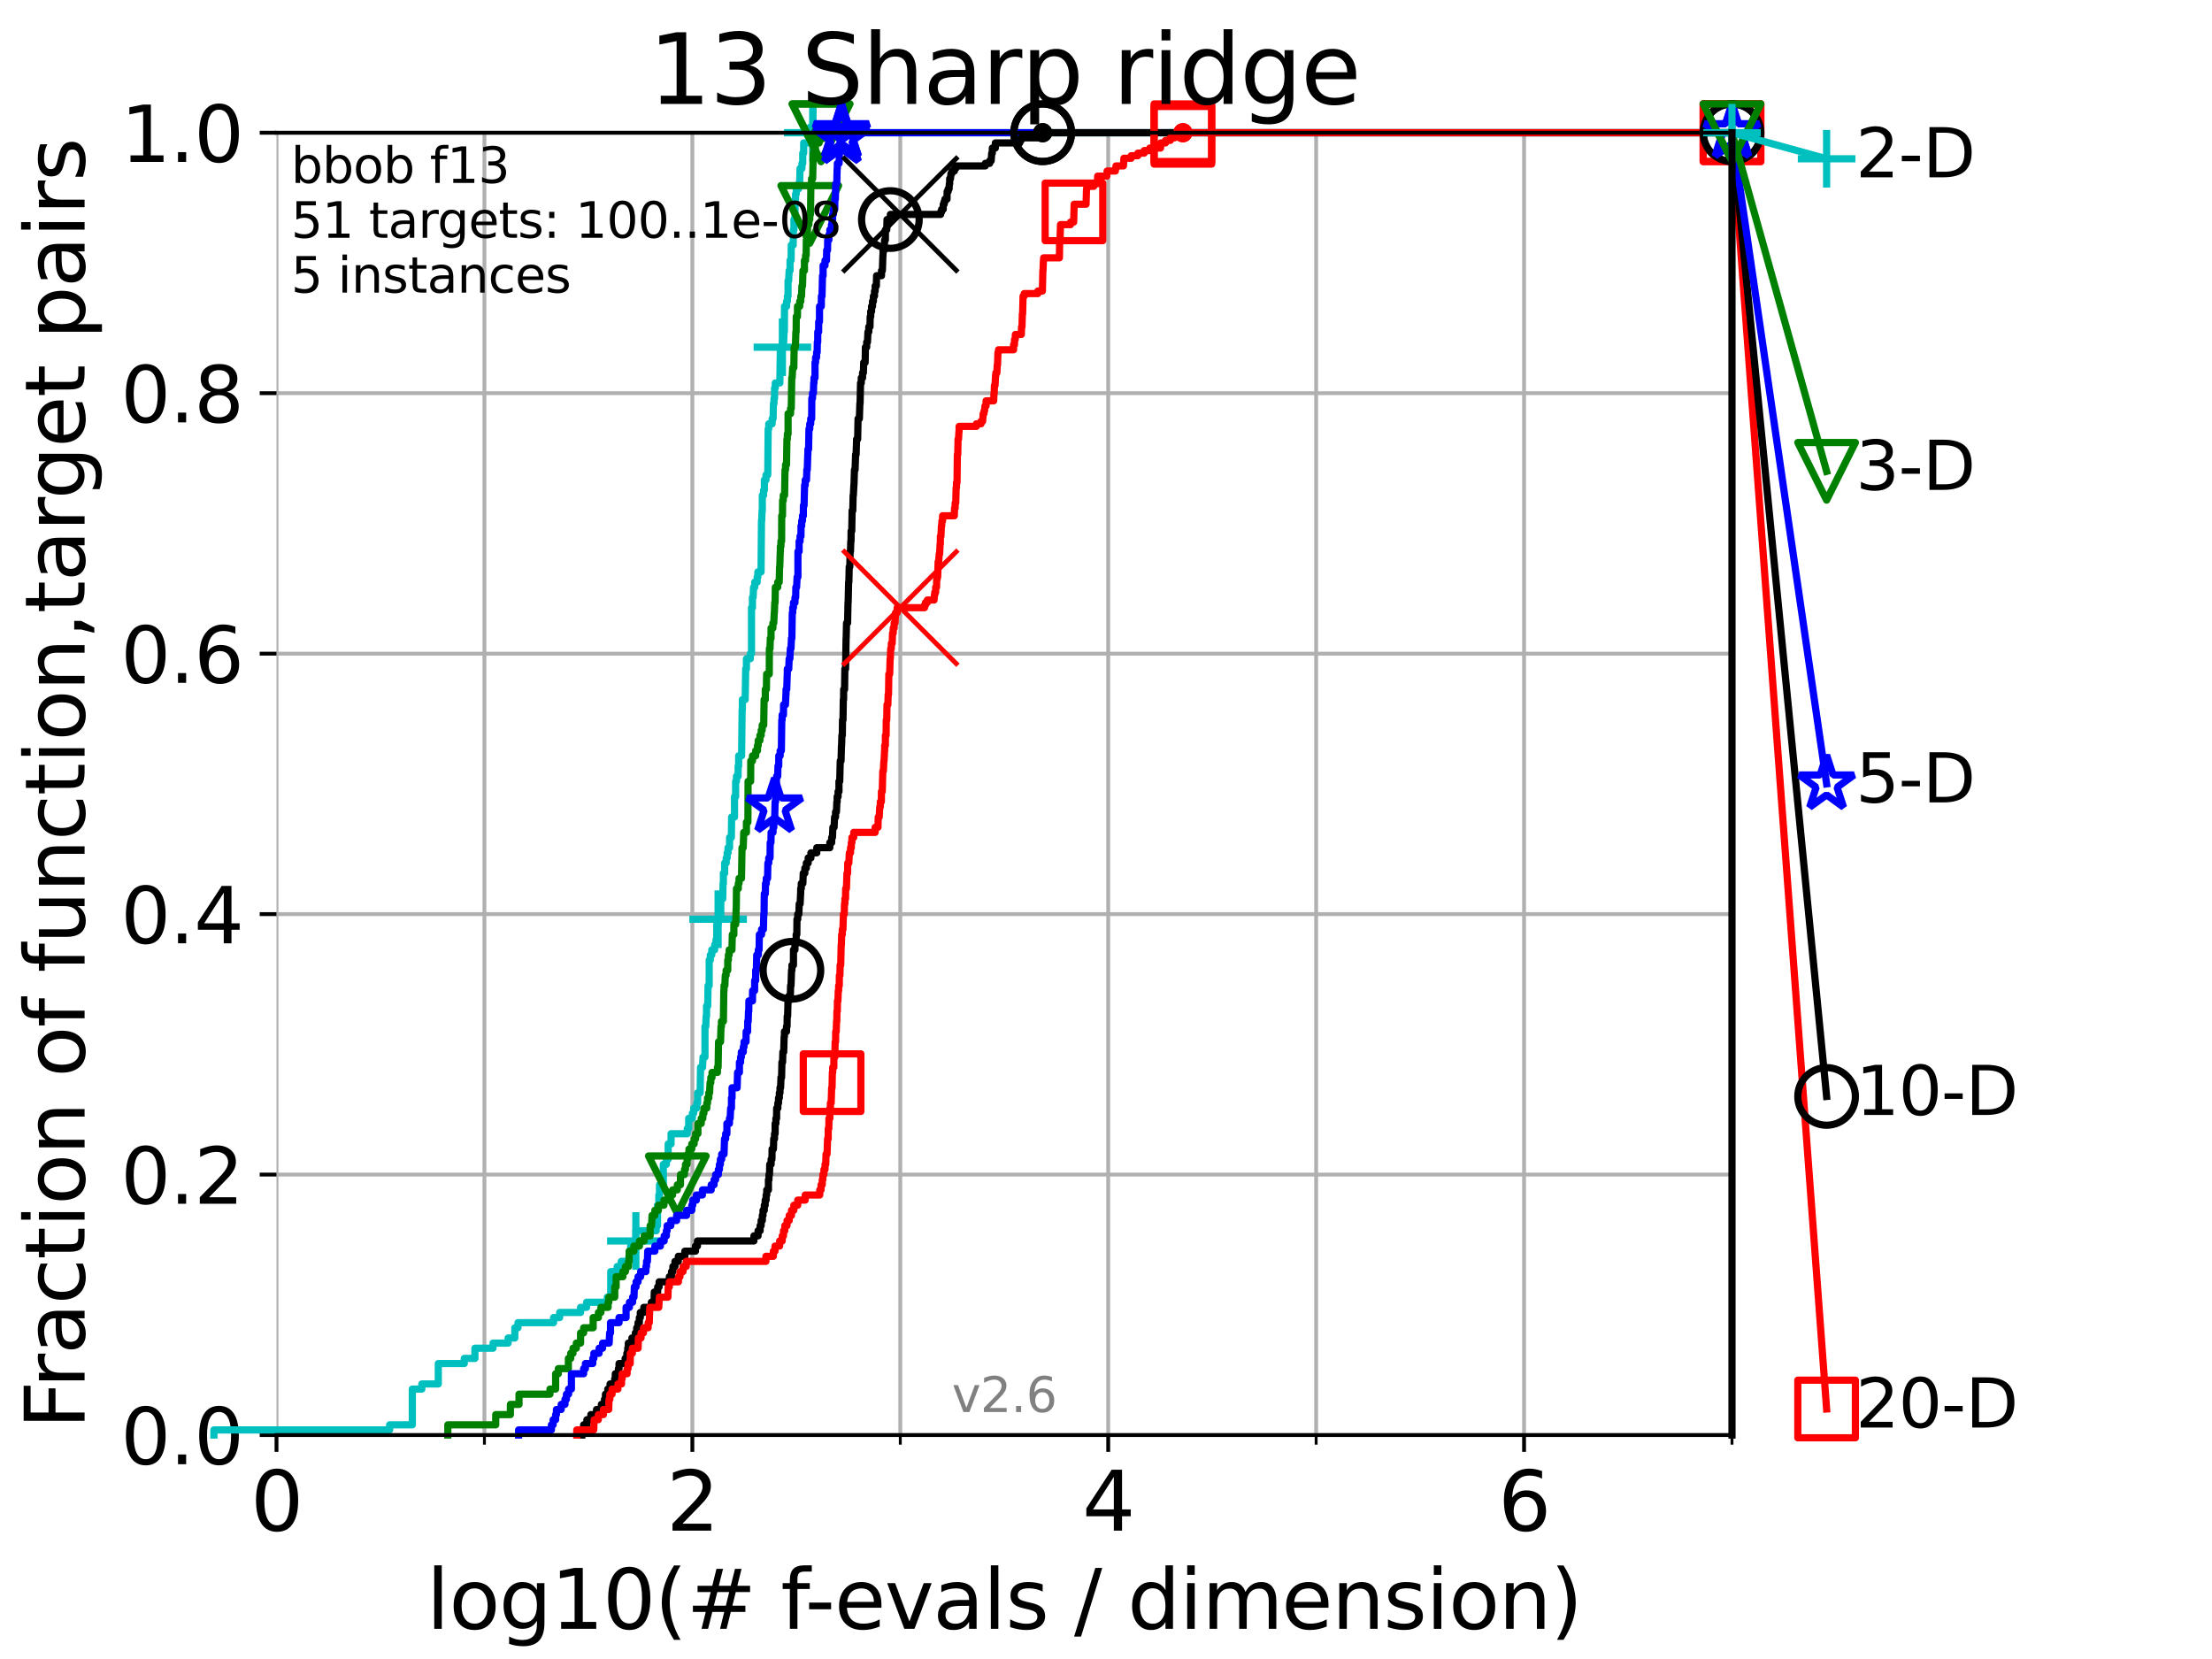 <?xml version="1.0" encoding="utf-8" standalone="no"?>
<!DOCTYPE svg PUBLIC "-//W3C//DTD SVG 1.1//EN"
  "http://www.w3.org/Graphics/SVG/1.1/DTD/svg11.dtd">
<svg xmlns:xlink="http://www.w3.org/1999/xlink" width="460.8pt" height="345.6pt" viewBox="0 0 460.8 345.6" xmlns="http://www.w3.org/2000/svg" version="1.1">
 <defs>
  <style type="text/css">*{stroke-linejoin: round; stroke-linecap: butt}</style>
 </defs>
 <g id="figure_1">
  <g id="patch_1">
   <path d="M 0 345.6 
L 460.8 345.6 
L 460.8 0 
L 0 0 
z
" style="fill: #ffffff"/>
  </g>
  <g id="axes_1">
   <g id="patch_2">
    <path d="M 57.6 298.944 
L 360.806 298.944 
L 360.806 27.648 
L 57.6 27.648 
z
" style="fill: #ffffff"/>
   </g>
   <g id="matplotlib.axis_1">
    <g id="xtick_1">
     <g id="line2d_1">
      <path d="M 57.6 298.944 
L 57.6 27.648 
" clip-path="url(#pada09109d9)" style="fill: none; stroke: #b0b0b0; stroke-width: 0.8; stroke-linecap: square"/>
     </g>
     <g id="line2d_2">
      <defs>
       <path id="mba13a735ac" d="M 0 0 
L 0 3.5 
" style="stroke: #000000; stroke-width: 0.8"/>
      </defs>
      <g>
       <use xlink:href="#mba13a735ac" x="57.6" y="298.944" style="stroke: #000000; stroke-width: 0.8"/>
      </g>
     </g>
     <g id="text_1">
      <!-- 0 -->
      <g transform="translate(52.192 318.861)scale(0.17 -0.17)">
       <defs>
        <path id="DejaVuSans-30" d="M 2034 4250 
Q 1547 4250 1301 3770 
Q 1056 3291 1056 2328 
Q 1056 1369 1301 889 
Q 1547 409 2034 409 
Q 2525 409 2770 889 
Q 3016 1369 3016 2328 
Q 3016 3291 2770 3770 
Q 2525 4250 2034 4250 
z
M 2034 4750 
Q 2819 4750 3233 4129 
Q 3647 3509 3647 2328 
Q 3647 1150 3233 529 
Q 2819 -91 2034 -91 
Q 1250 -91 836 529 
Q 422 1150 422 2328 
Q 422 3509 836 4129 
Q 1250 4750 2034 4750 
z
" transform="scale(0.016)"/>
       </defs>
       <use xlink:href="#DejaVuSans-30"/>
      </g>
     </g>
    </g>
    <g id="xtick_2">
     <g id="line2d_3">
      <path d="M 144.23 298.944 
L 144.23 27.648 
" clip-path="url(#pada09109d9)" style="fill: none; stroke: #b0b0b0; stroke-width: 0.8; stroke-linecap: square"/>
     </g>
     <g id="line2d_4">
      <g>
       <use xlink:href="#mba13a735ac" x="144.23" y="298.944" style="stroke: #000000; stroke-width: 0.8"/>
      </g>
     </g>
     <g id="text_2">
      <!-- 2 -->
      <g transform="translate(138.822 318.861)scale(0.17 -0.17)">
       <defs>
        <path id="DejaVuSans-32" d="M 1228 531 
L 3431 531 
L 3431 0 
L 469 0 
L 469 531 
Q 828 903 1448 1529 
Q 2069 2156 2228 2338 
Q 2531 2678 2651 2914 
Q 2772 3150 2772 3378 
Q 2772 3750 2511 3984 
Q 2250 4219 1831 4219 
Q 1534 4219 1204 4116 
Q 875 4013 500 3803 
L 500 4441 
Q 881 4594 1212 4672 
Q 1544 4750 1819 4750 
Q 2544 4750 2975 4387 
Q 3406 4025 3406 3419 
Q 3406 3131 3298 2873 
Q 3191 2616 2906 2266 
Q 2828 2175 2409 1742 
Q 1991 1309 1228 531 
z
" transform="scale(0.016)"/>
       </defs>
       <use xlink:href="#DejaVuSans-32"/>
      </g>
     </g>
    </g>
    <g id="xtick_3">
     <g id="line2d_5">
      <path d="M 230.861 298.944 
L 230.861 27.648 
" clip-path="url(#pada09109d9)" style="fill: none; stroke: #b0b0b0; stroke-width: 0.8; stroke-linecap: square"/>
     </g>
     <g id="line2d_6">
      <g>
       <use xlink:href="#mba13a735ac" x="230.861" y="298.944" style="stroke: #000000; stroke-width: 0.8"/>
      </g>
     </g>
     <g id="text_3">
      <!-- 4 -->
      <g transform="translate(225.453 318.861)scale(0.17 -0.17)">
       <defs>
        <path id="DejaVuSans-34" d="M 2419 4116 
L 825 1625 
L 2419 1625 
L 2419 4116 
z
M 2253 4666 
L 3047 4666 
L 3047 1625 
L 3713 1625 
L 3713 1100 
L 3047 1100 
L 3047 0 
L 2419 0 
L 2419 1100 
L 313 1100 
L 313 1709 
L 2253 4666 
z
" transform="scale(0.016)"/>
       </defs>
       <use xlink:href="#DejaVuSans-34"/>
      </g>
     </g>
    </g>
    <g id="xtick_4">
     <g id="line2d_7">
      <path d="M 317.491 298.944 
L 317.491 27.648 
" clip-path="url(#pada09109d9)" style="fill: none; stroke: #b0b0b0; stroke-width: 0.8; stroke-linecap: square"/>
     </g>
     <g id="line2d_8">
      <g>
       <use xlink:href="#mba13a735ac" x="317.491" y="298.944" style="stroke: #000000; stroke-width: 0.8"/>
      </g>
     </g>
     <g id="text_4">
      <!-- 6 -->
      <g transform="translate(312.083 318.861)scale(0.17 -0.17)">
       <defs>
        <path id="DejaVuSans-36" d="M 2113 2584 
Q 1688 2584 1439 2293 
Q 1191 2003 1191 1497 
Q 1191 994 1439 701 
Q 1688 409 2113 409 
Q 2538 409 2786 701 
Q 3034 994 3034 1497 
Q 3034 2003 2786 2293 
Q 2538 2584 2113 2584 
z
M 3366 4563 
L 3366 3988 
Q 3128 4100 2886 4159 
Q 2644 4219 2406 4219 
Q 1781 4219 1451 3797 
Q 1122 3375 1075 2522 
Q 1259 2794 1537 2939 
Q 1816 3084 2150 3084 
Q 2853 3084 3261 2657 
Q 3669 2231 3669 1497 
Q 3669 778 3244 343 
Q 2819 -91 2113 -91 
Q 1303 -91 875 529 
Q 447 1150 447 2328 
Q 447 3434 972 4092 
Q 1497 4750 2381 4750 
Q 2619 4750 2861 4703 
Q 3103 4656 3366 4563 
z
" transform="scale(0.016)"/>
       </defs>
       <use xlink:href="#DejaVuSans-36"/>
      </g>
     </g>
    </g>
    <g id="xtick_5">
     <g id="line2d_9">
      <path d="M 100.915 298.944 
L 100.915 27.648 
" clip-path="url(#pada09109d9)" style="fill: none; stroke: #b0b0b0; stroke-width: 0.8; stroke-linecap: square"/>
     </g>
     <g id="line2d_10">
      <defs>
       <path id="m24e1e89122" d="M 0 0 
L 0 2 
" style="stroke: #000000; stroke-width: 0.6"/>
      </defs>
      <g>
       <use xlink:href="#m24e1e89122" x="100.915" y="298.944" style="stroke: #000000; stroke-width: 0.6"/>
      </g>
     </g>
    </g>
    <g id="xtick_6">
     <g id="line2d_11">
      <path d="M 187.546 298.944 
L 187.546 27.648 
" clip-path="url(#pada09109d9)" style="fill: none; stroke: #b0b0b0; stroke-width: 0.8; stroke-linecap: square"/>
     </g>
     <g id="line2d_12">
      <g>
       <use xlink:href="#m24e1e89122" x="187.546" y="298.944" style="stroke: #000000; stroke-width: 0.6"/>
      </g>
     </g>
    </g>
    <g id="xtick_7">
     <g id="line2d_13">
      <path d="M 274.176 298.944 
L 274.176 27.648 
" clip-path="url(#pada09109d9)" style="fill: none; stroke: #b0b0b0; stroke-width: 0.8; stroke-linecap: square"/>
     </g>
     <g id="line2d_14">
      <g>
       <use xlink:href="#m24e1e89122" x="274.176" y="298.944" style="stroke: #000000; stroke-width: 0.6"/>
      </g>
     </g>
    </g>
    <g id="xtick_8">
     <g id="line2d_15">
      <path d="M 360.806 298.944 
L 360.806 27.648 
" clip-path="url(#pada09109d9)" style="fill: none; stroke: #b0b0b0; stroke-width: 0.8; stroke-linecap: square"/>
     </g>
     <g id="line2d_16">
      <g>
       <use xlink:href="#m24e1e89122" x="360.806" y="298.944" style="stroke: #000000; stroke-width: 0.6"/>
      </g>
     </g>
    </g>
    <g id="text_5">
     <!-- log10(# f-evals / dimension) -->
     <g transform="translate(88.823 339.314)scale(0.17 -0.17)">
      <defs>
       <path id="DejaVuSans-6c" d="M 603 4863 
L 1178 4863 
L 1178 0 
L 603 0 
L 603 4863 
z
" transform="scale(0.016)"/>
       <path id="DejaVuSans-6f" d="M 1959 3097 
Q 1497 3097 1228 2736 
Q 959 2375 959 1747 
Q 959 1119 1226 758 
Q 1494 397 1959 397 
Q 2419 397 2687 759 
Q 2956 1122 2956 1747 
Q 2956 2369 2687 2733 
Q 2419 3097 1959 3097 
z
M 1959 3584 
Q 2709 3584 3137 3096 
Q 3566 2609 3566 1747 
Q 3566 888 3137 398 
Q 2709 -91 1959 -91 
Q 1206 -91 779 398 
Q 353 888 353 1747 
Q 353 2609 779 3096 
Q 1206 3584 1959 3584 
z
" transform="scale(0.016)"/>
       <path id="DejaVuSans-67" d="M 2906 1791 
Q 2906 2416 2648 2759 
Q 2391 3103 1925 3103 
Q 1463 3103 1205 2759 
Q 947 2416 947 1791 
Q 947 1169 1205 825 
Q 1463 481 1925 481 
Q 2391 481 2648 825 
Q 2906 1169 2906 1791 
z
M 3481 434 
Q 3481 -459 3084 -895 
Q 2688 -1331 1869 -1331 
Q 1566 -1331 1297 -1286 
Q 1028 -1241 775 -1147 
L 775 -588 
Q 1028 -725 1275 -790 
Q 1522 -856 1778 -856 
Q 2344 -856 2625 -561 
Q 2906 -266 2906 331 
L 2906 616 
Q 2728 306 2450 153 
Q 2172 0 1784 0 
Q 1141 0 747 490 
Q 353 981 353 1791 
Q 353 2603 747 3093 
Q 1141 3584 1784 3584 
Q 2172 3584 2450 3431 
Q 2728 3278 2906 2969 
L 2906 3500 
L 3481 3500 
L 3481 434 
z
" transform="scale(0.016)"/>
       <path id="DejaVuSans-31" d="M 794 531 
L 1825 531 
L 1825 4091 
L 703 3866 
L 703 4441 
L 1819 4666 
L 2450 4666 
L 2450 531 
L 3481 531 
L 3481 0 
L 794 0 
L 794 531 
z
" transform="scale(0.016)"/>
       <path id="DejaVuSans-28" d="M 1984 4856 
Q 1566 4138 1362 3434 
Q 1159 2731 1159 2009 
Q 1159 1288 1364 580 
Q 1569 -128 1984 -844 
L 1484 -844 
Q 1016 -109 783 600 
Q 550 1309 550 2009 
Q 550 2706 781 3412 
Q 1013 4119 1484 4856 
L 1984 4856 
z
" transform="scale(0.016)"/>
       <path id="DejaVuSans-23" d="M 3272 2816 
L 2363 2816 
L 2100 1772 
L 3016 1772 
L 3272 2816 
z
M 2803 4594 
L 2478 3297 
L 3391 3297 
L 3719 4594 
L 4219 4594 
L 3897 3297 
L 4872 3297 
L 4872 2816 
L 3775 2816 
L 3519 1772 
L 4513 1772 
L 4513 1294 
L 3397 1294 
L 3072 0 
L 2572 0 
L 2894 1294 
L 1978 1294 
L 1656 0 
L 1153 0 
L 1478 1294 
L 494 1294 
L 494 1772 
L 1594 1772 
L 1856 2816 
L 850 2816 
L 850 3297 
L 1978 3297 
L 2297 4594 
L 2803 4594 
z
" transform="scale(0.016)"/>
       <path id="DejaVuSans-20" transform="scale(0.016)"/>
       <path id="DejaVuSans-66" d="M 2375 4863 
L 2375 4384 
L 1825 4384 
Q 1516 4384 1395 4259 
Q 1275 4134 1275 3809 
L 1275 3500 
L 2222 3500 
L 2222 3053 
L 1275 3053 
L 1275 0 
L 697 0 
L 697 3053 
L 147 3053 
L 147 3500 
L 697 3500 
L 697 3744 
Q 697 4328 969 4595 
Q 1241 4863 1831 4863 
L 2375 4863 
z
" transform="scale(0.016)"/>
       <path id="DejaVuSans-2d" d="M 313 2009 
L 1997 2009 
L 1997 1497 
L 313 1497 
L 313 2009 
z
" transform="scale(0.016)"/>
       <path id="DejaVuSans-65" d="M 3597 1894 
L 3597 1613 
L 953 1613 
Q 991 1019 1311 708 
Q 1631 397 2203 397 
Q 2534 397 2845 478 
Q 3156 559 3463 722 
L 3463 178 
Q 3153 47 2828 -22 
Q 2503 -91 2169 -91 
Q 1331 -91 842 396 
Q 353 884 353 1716 
Q 353 2575 817 3079 
Q 1281 3584 2069 3584 
Q 2775 3584 3186 3129 
Q 3597 2675 3597 1894 
z
M 3022 2063 
Q 3016 2534 2758 2815 
Q 2500 3097 2075 3097 
Q 1594 3097 1305 2825 
Q 1016 2553 972 2059 
L 3022 2063 
z
" transform="scale(0.016)"/>
       <path id="DejaVuSans-76" d="M 191 3500 
L 800 3500 
L 1894 563 
L 2988 3500 
L 3597 3500 
L 2284 0 
L 1503 0 
L 191 3500 
z
" transform="scale(0.016)"/>
       <path id="DejaVuSans-61" d="M 2194 1759 
Q 1497 1759 1228 1600 
Q 959 1441 959 1056 
Q 959 750 1161 570 
Q 1363 391 1709 391 
Q 2188 391 2477 730 
Q 2766 1069 2766 1631 
L 2766 1759 
L 2194 1759 
z
M 3341 1997 
L 3341 0 
L 2766 0 
L 2766 531 
Q 2569 213 2275 61 
Q 1981 -91 1556 -91 
Q 1019 -91 701 211 
Q 384 513 384 1019 
Q 384 1609 779 1909 
Q 1175 2209 1959 2209 
L 2766 2209 
L 2766 2266 
Q 2766 2663 2505 2880 
Q 2244 3097 1772 3097 
Q 1472 3097 1187 3025 
Q 903 2953 641 2809 
L 641 3341 
Q 956 3463 1253 3523 
Q 1550 3584 1831 3584 
Q 2591 3584 2966 3190 
Q 3341 2797 3341 1997 
z
" transform="scale(0.016)"/>
       <path id="DejaVuSans-73" d="M 2834 3397 
L 2834 2853 
Q 2591 2978 2328 3040 
Q 2066 3103 1784 3103 
Q 1356 3103 1142 2972 
Q 928 2841 928 2578 
Q 928 2378 1081 2264 
Q 1234 2150 1697 2047 
L 1894 2003 
Q 2506 1872 2764 1633 
Q 3022 1394 3022 966 
Q 3022 478 2636 193 
Q 2250 -91 1575 -91 
Q 1294 -91 989 -36 
Q 684 19 347 128 
L 347 722 
Q 666 556 975 473 
Q 1284 391 1588 391 
Q 1994 391 2212 530 
Q 2431 669 2431 922 
Q 2431 1156 2273 1281 
Q 2116 1406 1581 1522 
L 1381 1569 
Q 847 1681 609 1914 
Q 372 2147 372 2553 
Q 372 3047 722 3315 
Q 1072 3584 1716 3584 
Q 2034 3584 2315 3537 
Q 2597 3491 2834 3397 
z
" transform="scale(0.016)"/>
       <path id="DejaVuSans-2f" d="M 1625 4666 
L 2156 4666 
L 531 -594 
L 0 -594 
L 1625 4666 
z
" transform="scale(0.016)"/>
       <path id="DejaVuSans-64" d="M 2906 2969 
L 2906 4863 
L 3481 4863 
L 3481 0 
L 2906 0 
L 2906 525 
Q 2725 213 2448 61 
Q 2172 -91 1784 -91 
Q 1150 -91 751 415 
Q 353 922 353 1747 
Q 353 2572 751 3078 
Q 1150 3584 1784 3584 
Q 2172 3584 2448 3432 
Q 2725 3281 2906 2969 
z
M 947 1747 
Q 947 1113 1208 752 
Q 1469 391 1925 391 
Q 2381 391 2643 752 
Q 2906 1113 2906 1747 
Q 2906 2381 2643 2742 
Q 2381 3103 1925 3103 
Q 1469 3103 1208 2742 
Q 947 2381 947 1747 
z
" transform="scale(0.016)"/>
       <path id="DejaVuSans-69" d="M 603 3500 
L 1178 3500 
L 1178 0 
L 603 0 
L 603 3500 
z
M 603 4863 
L 1178 4863 
L 1178 4134 
L 603 4134 
L 603 4863 
z
" transform="scale(0.016)"/>
       <path id="DejaVuSans-6d" d="M 3328 2828 
Q 3544 3216 3844 3400 
Q 4144 3584 4550 3584 
Q 5097 3584 5394 3201 
Q 5691 2819 5691 2113 
L 5691 0 
L 5113 0 
L 5113 2094 
Q 5113 2597 4934 2840 
Q 4756 3084 4391 3084 
Q 3944 3084 3684 2787 
Q 3425 2491 3425 1978 
L 3425 0 
L 2847 0 
L 2847 2094 
Q 2847 2600 2669 2842 
Q 2491 3084 2119 3084 
Q 1678 3084 1418 2786 
Q 1159 2488 1159 1978 
L 1159 0 
L 581 0 
L 581 3500 
L 1159 3500 
L 1159 2956 
Q 1356 3278 1631 3431 
Q 1906 3584 2284 3584 
Q 2666 3584 2933 3390 
Q 3200 3197 3328 2828 
z
" transform="scale(0.016)"/>
       <path id="DejaVuSans-6e" d="M 3513 2113 
L 3513 0 
L 2938 0 
L 2938 2094 
Q 2938 2591 2744 2837 
Q 2550 3084 2163 3084 
Q 1697 3084 1428 2787 
Q 1159 2491 1159 1978 
L 1159 0 
L 581 0 
L 581 3500 
L 1159 3500 
L 1159 2956 
Q 1366 3272 1645 3428 
Q 1925 3584 2291 3584 
Q 2894 3584 3203 3211 
Q 3513 2838 3513 2113 
z
" transform="scale(0.016)"/>
       <path id="DejaVuSans-29" d="M 513 4856 
L 1013 4856 
Q 1481 4119 1714 3412 
Q 1947 2706 1947 2009 
Q 1947 1309 1714 600 
Q 1481 -109 1013 -844 
L 513 -844 
Q 928 -128 1133 580 
Q 1338 1288 1338 2009 
Q 1338 2731 1133 3434 
Q 928 4138 513 4856 
z
" transform="scale(0.016)"/>
      </defs>
      <use xlink:href="#DejaVuSans-6c"/>
      <use xlink:href="#DejaVuSans-6f" x="27.783"/>
      <use xlink:href="#DejaVuSans-67" x="88.965"/>
      <use xlink:href="#DejaVuSans-31" x="152.441"/>
      <use xlink:href="#DejaVuSans-30" x="216.064"/>
      <use xlink:href="#DejaVuSans-28" x="279.688"/>
      <use xlink:href="#DejaVuSans-23" x="318.701"/>
      <use xlink:href="#DejaVuSans-20" x="402.49"/>
      <use xlink:href="#DejaVuSans-66" x="434.277"/>
      <use xlink:href="#DejaVuSans-2d" x="463.982"/>
      <use xlink:href="#DejaVuSans-65" x="500.066"/>
      <use xlink:href="#DejaVuSans-76" x="561.59"/>
      <use xlink:href="#DejaVuSans-61" x="620.77"/>
      <use xlink:href="#DejaVuSans-6c" x="682.049"/>
      <use xlink:href="#DejaVuSans-73" x="709.832"/>
      <use xlink:href="#DejaVuSans-20" x="761.932"/>
      <use xlink:href="#DejaVuSans-2f" x="793.719"/>
      <use xlink:href="#DejaVuSans-20" x="827.41"/>
      <use xlink:href="#DejaVuSans-64" x="859.197"/>
      <use xlink:href="#DejaVuSans-69" x="922.674"/>
      <use xlink:href="#DejaVuSans-6d" x="950.457"/>
      <use xlink:href="#DejaVuSans-65" x="1047.869"/>
      <use xlink:href="#DejaVuSans-6e" x="1109.393"/>
      <use xlink:href="#DejaVuSans-73" x="1172.771"/>
      <use xlink:href="#DejaVuSans-69" x="1224.871"/>
      <use xlink:href="#DejaVuSans-6f" x="1252.654"/>
      <use xlink:href="#DejaVuSans-6e" x="1313.836"/>
      <use xlink:href="#DejaVuSans-29" x="1377.215"/>
     </g>
    </g>
   </g>
   <g id="matplotlib.axis_2">
    <g id="ytick_1">
     <g id="line2d_17">
      <path d="M 57.6 298.944 
L 360.806 298.944 
" clip-path="url(#pada09109d9)" style="fill: none; stroke: #b0b0b0; stroke-width: 0.8; stroke-linecap: square"/>
     </g>
     <g id="line2d_18">
      <defs>
       <path id="m7bc593af58" d="M 0 0 
L -3.5 0 
" style="stroke: #000000; stroke-width: 0.8"/>
      </defs>
      <g>
       <use xlink:href="#m7bc593af58" x="57.6" y="298.944" style="stroke: #000000; stroke-width: 0.8"/>
      </g>
     </g>
     <g id="text_6">
      <!-- 0.0 -->
      <g transform="translate(25.155 305.023)scale(0.16 -0.16)">
       <defs>
        <path id="DejaVuSans-2e" d="M 684 794 
L 1344 794 
L 1344 0 
L 684 0 
L 684 794 
z
" transform="scale(0.016)"/>
       </defs>
       <use xlink:href="#DejaVuSans-30"/>
       <use xlink:href="#DejaVuSans-2e" x="63.623"/>
       <use xlink:href="#DejaVuSans-30" x="95.41"/>
      </g>
     </g>
    </g>
    <g id="ytick_2">
     <g id="line2d_19">
      <path d="M 57.6 244.685 
L 360.806 244.685 
" clip-path="url(#pada09109d9)" style="fill: none; stroke: #b0b0b0; stroke-width: 0.8; stroke-linecap: square"/>
     </g>
     <g id="line2d_20">
      <g>
       <use xlink:href="#m7bc593af58" x="57.6" y="244.685" style="stroke: #000000; stroke-width: 0.8"/>
      </g>
     </g>
     <g id="text_7">
      <!-- 0.2 -->
      <g transform="translate(25.155 250.764)scale(0.16 -0.16)">
       <use xlink:href="#DejaVuSans-30"/>
       <use xlink:href="#DejaVuSans-2e" x="63.623"/>
       <use xlink:href="#DejaVuSans-32" x="95.41"/>
      </g>
     </g>
    </g>
    <g id="ytick_3">
     <g id="line2d_21">
      <path d="M 57.6 190.426 
L 360.806 190.426 
" clip-path="url(#pada09109d9)" style="fill: none; stroke: #b0b0b0; stroke-width: 0.8; stroke-linecap: square"/>
     </g>
     <g id="line2d_22">
      <g>
       <use xlink:href="#m7bc593af58" x="57.6" y="190.426" style="stroke: #000000; stroke-width: 0.8"/>
      </g>
     </g>
     <g id="text_8">
      <!-- 0.4 -->
      <g transform="translate(25.155 196.504)scale(0.16 -0.16)">
       <use xlink:href="#DejaVuSans-30"/>
       <use xlink:href="#DejaVuSans-2e" x="63.623"/>
       <use xlink:href="#DejaVuSans-34" x="95.41"/>
      </g>
     </g>
    </g>
    <g id="ytick_4">
     <g id="line2d_23">
      <path d="M 57.6 136.166 
L 360.806 136.166 
" clip-path="url(#pada09109d9)" style="fill: none; stroke: #b0b0b0; stroke-width: 0.8; stroke-linecap: square"/>
     </g>
     <g id="line2d_24">
      <g>
       <use xlink:href="#m7bc593af58" x="57.6" y="136.166" style="stroke: #000000; stroke-width: 0.8"/>
      </g>
     </g>
     <g id="text_9">
      <!-- 0.6 -->
      <g transform="translate(25.155 142.245)scale(0.16 -0.16)">
       <use xlink:href="#DejaVuSans-30"/>
       <use xlink:href="#DejaVuSans-2e" x="63.623"/>
       <use xlink:href="#DejaVuSans-36" x="95.41"/>
      </g>
     </g>
    </g>
    <g id="ytick_5">
     <g id="line2d_25">
      <path d="M 57.6 81.907 
L 360.806 81.907 
" clip-path="url(#pada09109d9)" style="fill: none; stroke: #b0b0b0; stroke-width: 0.8; stroke-linecap: square"/>
     </g>
     <g id="line2d_26">
      <g>
       <use xlink:href="#m7bc593af58" x="57.6" y="81.907" style="stroke: #000000; stroke-width: 0.8"/>
      </g>
     </g>
     <g id="text_10">
      <!-- 0.8 -->
      <g transform="translate(25.155 87.986)scale(0.16 -0.16)">
       <defs>
        <path id="DejaVuSans-38" d="M 2034 2216 
Q 1584 2216 1326 1975 
Q 1069 1734 1069 1313 
Q 1069 891 1326 650 
Q 1584 409 2034 409 
Q 2484 409 2743 651 
Q 3003 894 3003 1313 
Q 3003 1734 2745 1975 
Q 2488 2216 2034 2216 
z
M 1403 2484 
Q 997 2584 770 2862 
Q 544 3141 544 3541 
Q 544 4100 942 4425 
Q 1341 4750 2034 4750 
Q 2731 4750 3128 4425 
Q 3525 4100 3525 3541 
Q 3525 3141 3298 2862 
Q 3072 2584 2669 2484 
Q 3125 2378 3379 2068 
Q 3634 1759 3634 1313 
Q 3634 634 3220 271 
Q 2806 -91 2034 -91 
Q 1263 -91 848 271 
Q 434 634 434 1313 
Q 434 1759 690 2068 
Q 947 2378 1403 2484 
z
M 1172 3481 
Q 1172 3119 1398 2916 
Q 1625 2713 2034 2713 
Q 2441 2713 2670 2916 
Q 2900 3119 2900 3481 
Q 2900 3844 2670 4047 
Q 2441 4250 2034 4250 
Q 1625 4250 1398 4047 
Q 1172 3844 1172 3481 
z
" transform="scale(0.016)"/>
       </defs>
       <use xlink:href="#DejaVuSans-30"/>
       <use xlink:href="#DejaVuSans-2e" x="63.623"/>
       <use xlink:href="#DejaVuSans-38" x="95.41"/>
      </g>
     </g>
    </g>
    <g id="ytick_6">
     <g id="line2d_27">
      <path d="M 57.6 27.648 
L 360.806 27.648 
" clip-path="url(#pada09109d9)" style="fill: none; stroke: #b0b0b0; stroke-width: 0.8; stroke-linecap: square"/>
     </g>
     <g id="line2d_28">
      <g>
       <use xlink:href="#m7bc593af58" x="57.6" y="27.648" style="stroke: #000000; stroke-width: 0.8"/>
      </g>
     </g>
     <g id="text_11">
      <!-- 1.0 -->
      <g transform="translate(25.155 33.727)scale(0.16 -0.16)">
       <use xlink:href="#DejaVuSans-31"/>
       <use xlink:href="#DejaVuSans-2e" x="63.623"/>
       <use xlink:href="#DejaVuSans-30" x="95.41"/>
      </g>
     </g>
    </g>
    <g id="text_12">
     <!-- Fraction of function,target pairs -->
     <g transform="translate(17.62 297.681)rotate(-90)scale(0.17 -0.17)">
      <defs>
       <path id="DejaVuSans-46" d="M 628 4666 
L 3309 4666 
L 3309 4134 
L 1259 4134 
L 1259 2759 
L 3109 2759 
L 3109 2228 
L 1259 2228 
L 1259 0 
L 628 0 
L 628 4666 
z
" transform="scale(0.016)"/>
       <path id="DejaVuSans-72" d="M 2631 2963 
Q 2534 3019 2420 3045 
Q 2306 3072 2169 3072 
Q 1681 3072 1420 2755 
Q 1159 2438 1159 1844 
L 1159 0 
L 581 0 
L 581 3500 
L 1159 3500 
L 1159 2956 
Q 1341 3275 1631 3429 
Q 1922 3584 2338 3584 
Q 2397 3584 2469 3576 
Q 2541 3569 2628 3553 
L 2631 2963 
z
" transform="scale(0.016)"/>
       <path id="DejaVuSans-63" d="M 3122 3366 
L 3122 2828 
Q 2878 2963 2633 3030 
Q 2388 3097 2138 3097 
Q 1578 3097 1268 2742 
Q 959 2388 959 1747 
Q 959 1106 1268 751 
Q 1578 397 2138 397 
Q 2388 397 2633 464 
Q 2878 531 3122 666 
L 3122 134 
Q 2881 22 2623 -34 
Q 2366 -91 2075 -91 
Q 1284 -91 818 406 
Q 353 903 353 1747 
Q 353 2603 823 3093 
Q 1294 3584 2113 3584 
Q 2378 3584 2631 3529 
Q 2884 3475 3122 3366 
z
" transform="scale(0.016)"/>
       <path id="DejaVuSans-74" d="M 1172 4494 
L 1172 3500 
L 2356 3500 
L 2356 3053 
L 1172 3053 
L 1172 1153 
Q 1172 725 1289 603 
Q 1406 481 1766 481 
L 2356 481 
L 2356 0 
L 1766 0 
Q 1100 0 847 248 
Q 594 497 594 1153 
L 594 3053 
L 172 3053 
L 172 3500 
L 594 3500 
L 594 4494 
L 1172 4494 
z
" transform="scale(0.016)"/>
       <path id="DejaVuSans-75" d="M 544 1381 
L 544 3500 
L 1119 3500 
L 1119 1403 
Q 1119 906 1312 657 
Q 1506 409 1894 409 
Q 2359 409 2629 706 
Q 2900 1003 2900 1516 
L 2900 3500 
L 3475 3500 
L 3475 0 
L 2900 0 
L 2900 538 
Q 2691 219 2414 64 
Q 2138 -91 1772 -91 
Q 1169 -91 856 284 
Q 544 659 544 1381 
z
M 1991 3584 
L 1991 3584 
z
" transform="scale(0.016)"/>
       <path id="DejaVuSans-2c" d="M 750 794 
L 1409 794 
L 1409 256 
L 897 -744 
L 494 -744 
L 750 256 
L 750 794 
z
" transform="scale(0.016)"/>
       <path id="DejaVuSans-70" d="M 1159 525 
L 1159 -1331 
L 581 -1331 
L 581 3500 
L 1159 3500 
L 1159 2969 
Q 1341 3281 1617 3432 
Q 1894 3584 2278 3584 
Q 2916 3584 3314 3078 
Q 3713 2572 3713 1747 
Q 3713 922 3314 415 
Q 2916 -91 2278 -91 
Q 1894 -91 1617 61 
Q 1341 213 1159 525 
z
M 3116 1747 
Q 3116 2381 2855 2742 
Q 2594 3103 2138 3103 
Q 1681 3103 1420 2742 
Q 1159 2381 1159 1747 
Q 1159 1113 1420 752 
Q 1681 391 2138 391 
Q 2594 391 2855 752 
Q 3116 1113 3116 1747 
z
" transform="scale(0.016)"/>
      </defs>
      <use xlink:href="#DejaVuSans-46"/>
      <use xlink:href="#DejaVuSans-72" x="50.27"/>
      <use xlink:href="#DejaVuSans-61" x="91.383"/>
      <use xlink:href="#DejaVuSans-63" x="152.662"/>
      <use xlink:href="#DejaVuSans-74" x="207.643"/>
      <use xlink:href="#DejaVuSans-69" x="246.852"/>
      <use xlink:href="#DejaVuSans-6f" x="274.635"/>
      <use xlink:href="#DejaVuSans-6e" x="335.816"/>
      <use xlink:href="#DejaVuSans-20" x="399.195"/>
      <use xlink:href="#DejaVuSans-6f" x="430.982"/>
      <use xlink:href="#DejaVuSans-66" x="492.164"/>
      <use xlink:href="#DejaVuSans-20" x="527.369"/>
      <use xlink:href="#DejaVuSans-66" x="559.156"/>
      <use xlink:href="#DejaVuSans-75" x="594.361"/>
      <use xlink:href="#DejaVuSans-6e" x="657.74"/>
      <use xlink:href="#DejaVuSans-63" x="721.119"/>
      <use xlink:href="#DejaVuSans-74" x="776.1"/>
      <use xlink:href="#DejaVuSans-69" x="815.309"/>
      <use xlink:href="#DejaVuSans-6f" x="843.092"/>
      <use xlink:href="#DejaVuSans-6e" x="904.273"/>
      <use xlink:href="#DejaVuSans-2c" x="967.652"/>
      <use xlink:href="#DejaVuSans-74" x="999.439"/>
      <use xlink:href="#DejaVuSans-61" x="1038.648"/>
      <use xlink:href="#DejaVuSans-72" x="1099.928"/>
      <use xlink:href="#DejaVuSans-67" x="1139.291"/>
      <use xlink:href="#DejaVuSans-65" x="1202.768"/>
      <use xlink:href="#DejaVuSans-74" x="1264.291"/>
      <use xlink:href="#DejaVuSans-20" x="1303.5"/>
      <use xlink:href="#DejaVuSans-70" x="1335.287"/>
      <use xlink:href="#DejaVuSans-61" x="1398.764"/>
      <use xlink:href="#DejaVuSans-69" x="1460.043"/>
      <use xlink:href="#DejaVuSans-72" x="1487.826"/>
      <use xlink:href="#DejaVuSans-73" x="1528.939"/>
     </g>
    </g>
   </g>
   <g id="line2d_29">
    <defs>
     <path id="m5a839cdeff" d="M 0 1.5 
C 0.398 1.5 0.779 1.342 1.061 1.061 
C 1.342 0.779 1.5 0.398 1.5 0 
C 1.5 -0.398 1.342 -0.779 1.061 -1.061 
C 0.779 -1.342 0.398 -1.5 0 -1.5 
C -0.398 -1.5 -0.779 -1.342 -1.061 -1.061 
C -1.342 -0.779 -1.5 -0.398 -1.5 0 
C -1.5 0.398 -1.342 0.779 -1.061 1.061 
C -0.779 1.342 -0.398 1.5 0 1.5 
z
" style="stroke: #00bfbf"/>
    </defs>
    <g>
     <use xlink:href="#m5a839cdeff" x="169.344" y="27.648" style="fill: #00bfbf; stroke: #00bfbf"/>
     <use xlink:href="#m5a839cdeff" x="169.344" y="27.648" style="fill: #00bfbf; stroke: #00bfbf"/>
    </g>
   </g>
   <g id="line2d_30">
    <path d="M 44.561 298.944 
L 44.561 297.88 
L 81.166 297.88 
L 81.166 296.816 
L 85.894 296.816 
L 85.894 289.369 
L 87.876 289.369 
L 87.876 288.305 
L 91.306 288.305 
L 91.306 284.049 
L 96.718 284.049 
L 96.718 282.985 
L 98.933 282.985 
L 98.933 280.858 
L 102.708 280.858 
L 102.708 279.794 
L 105.851 279.794 
L 105.851 278.73 
L 107.245 278.73 
L 107.245 276.602 
L 107.905 276.602 
L 107.905 275.538 
L 115.315 275.538 
L 115.315 274.474 
L 116.584 274.474 
L 116.584 273.41 
L 120.944 273.41 
L 120.944 272.346 
L 122.199 272.346 
L 122.199 271.282 
L 126.517 271.282 
L 126.517 270.219 
L 127.227 270.219 
L 127.227 264.899 
L 128.571 264.899 
L 128.571 263.835 
L 129.417 263.835 
L 129.417 262.771 
L 131.002 262.771 
L 131.002 261.707 
L 131.191 261.707 
L 131.191 260.643 
L 131.378 260.643 
L 131.378 259.579 
L 131.929 259.579 
L 131.929 258.516 
L 132.464 258.516 
L 132.464 256.388 
L 136.697 256.388 
L 136.697 255.324 
L 136.975 255.324 
L 136.975 251.068 
L 137.25 251.068 
L 137.25 248.94 
L 137.386 248.94 
L 137.386 246.813 
L 138.181 246.813 
L 138.181 242.557 
L 138.819 242.557 
L 138.819 241.493 
L 139.191 241.493 
L 139.191 238.301 
L 139.796 238.301 
L 139.796 236.174 
L 143.166 236.174 
L 143.166 235.11 
L 143.462 235.11 
L 143.462 232.982 
L 144.23 232.982 
L 144.23 231.918 
L 144.51 231.918 
L 144.51 230.854 
L 145.148 230.854 
L 145.148 229.79 
L 145.327 229.79 
L 145.327 227.662 
L 145.852 227.662 
L 145.938 222.343 
L 146.362 222.343 
L 146.446 220.215 
L 146.86 220.215 
L 146.86 213.832 
L 147.022 213.832 
L 147.103 211.704 
L 147.184 211.704 
L 147.184 209.576 
L 147.424 209.576 
L 147.503 205.32 
L 147.738 205.32 
L 147.738 200.001 
L 147.971 200.001 
L 147.971 198.937 
L 148.277 198.937 
L 148.277 197.873 
L 148.874 197.873 
L 148.874 196.809 
L 149.166 196.809 
L 149.166 195.745 
L 149.31 195.745 
L 149.31 192.553 
L 149.595 192.553 
L 149.595 191.49 
L 150.152 191.49 
L 150.152 187.234 
L 150.56 187.234 
L 150.627 184.042 
L 150.694 184.042 
L 150.694 181.914 
L 150.959 181.914 
L 150.959 179.787 
L 151.285 179.787 
L 151.285 178.723 
L 151.478 178.723 
L 151.478 177.659 
L 151.669 177.659 
L 151.669 176.595 
L 151.983 176.595 
L 151.983 174.467 
L 152.353 174.467 
L 152.414 170.211 
L 153.013 170.211 
L 153.013 165.956 
L 153.247 165.956 
L 153.247 162.764 
L 153.421 162.764 
L 153.421 161.7 
L 153.764 161.7 
L 153.764 159.572 
L 153.877 159.572 
L 153.877 157.445 
L 154.487 157.445 
L 154.596 147.869 
L 154.65 147.869 
L 154.65 145.742 
L 155.235 145.742 
L 155.34 139.358 
L 155.495 139.358 
L 155.495 137.23 
L 156.305 137.23 
L 156.305 136.166 
L 156.551 136.166 
L 156.551 126.591 
L 156.745 126.591 
L 156.745 124.463 
L 156.89 124.463 
L 156.985 122.336 
L 157.222 122.336 
L 157.222 121.272 
L 157.734 121.272 
L 157.734 120.208 
L 157.871 120.208 
L 157.871 119.144 
L 158.542 119.144 
L 158.63 108.505 
L 158.674 108.505 
L 158.761 106.377 
L 158.804 106.377 
L 158.804 103.185 
L 159.063 103.185 
L 159.063 102.121 
L 159.233 102.121 
L 159.233 99.994 
L 159.569 99.994 
L 159.569 98.93 
L 159.94 98.93 
L 160.021 89.355 
L 160.142 89.355 
L 160.142 88.291 
L 160.855 88.291 
L 160.855 87.227 
L 161.049 87.227 
L 161.126 84.035 
L 161.24 84.035 
L 161.24 82.971 
L 161.354 82.971 
L 161.354 80.843 
L 161.505 80.843 
L 161.505 79.779 
L 162.457 79.779 
L 162.563 72.332 
L 162.985 72.332 
L 162.985 71.268 
L 163.26 71.268 
L 163.328 69.14 
L 163.397 69.14 
L 163.43 63.821 
L 163.866 63.821 
L 163.866 62.757 
L 164.031 62.757 
L 164.031 61.693 
L 164.162 61.693 
L 164.162 58.501 
L 164.292 58.501 
L 164.389 56.373 
L 164.581 56.373 
L 164.581 54.246 
L 164.803 54.246 
L 164.834 51.054 
L 165.239 51.054 
L 165.27 47.862 
L 165.392 47.862 
L 165.392 45.734 
L 165.605 45.734 
L 165.635 41.479 
L 165.725 41.479 
L 165.725 40.415 
L 165.874 40.415 
L 165.874 39.351 
L 166.345 39.351 
L 166.345 38.287 
L 166.576 38.287 
L 166.661 35.095 
L 167.057 35.095 
L 167.057 34.031 
L 167.224 34.031 
L 167.224 31.904 
L 167.417 31.904 
L 167.417 29.776 
L 168.944 29.776 
L 168.944 28.712 
L 169.344 28.712 
L 169.344 27.648 
L 360.806 27.648 
L 360.806 27.648 
" style="fill: none; stroke: #00bfbf; stroke-width: 1.5; stroke-linecap: square"/>
   </g>
   <g id="line2d_31">
    <defs>
     <path id="me31ce31cb3" d="M -6 0 
L 6 0 
M 0 6 
L 0 -6 
" style="stroke: #00bfbf; stroke-width: 1.5"/>
    </defs>
    <g>
     <use xlink:href="#me31ce31cb3" x="132.464" y="258.516" style="fill-opacity: 0; stroke: #00bfbf; stroke-width: 1.5"/>
     <use xlink:href="#me31ce31cb3" x="149.595" y="191.49" style="fill-opacity: 0; stroke: #00bfbf; stroke-width: 1.5"/>
     <use xlink:href="#me31ce31cb3" x="162.985" y="72.332" style="fill-opacity: 0; stroke: #00bfbf; stroke-width: 1.5"/>
     <use xlink:href="#me31ce31cb3" x="169.344" y="27.648" style="fill-opacity: 0; stroke: #00bfbf; stroke-width: 1.5"/>
     <use xlink:href="#me31ce31cb3" x="169.344" y="27.648" style="fill-opacity: 0; stroke: #00bfbf; stroke-width: 1.5"/>
     <use xlink:href="#me31ce31cb3" x="360.806" y="27.648" style="fill-opacity: 0; stroke: #00bfbf; stroke-width: 1.5"/>
    </g>
   </g>
   <g id="line2d_32">
    <path style="fill: none; stroke: #00bfbf; stroke-width: 1.5; stroke-linecap: square"/>
    <g/>
   </g>
   <g id="line2d_33">
    <defs>
     <path id="m2204b3e0a3" d="M 0 1.5 
C 0.398 1.5 0.779 1.342 1.061 1.061 
C 1.342 0.779 1.5 0.398 1.5 0 
C 1.5 -0.398 1.342 -0.779 1.061 -1.061 
C 0.779 -1.342 0.398 -1.5 0 -1.5 
C -0.398 -1.5 -0.779 -1.342 -1.061 -1.061 
C -1.342 -0.779 -1.5 -0.398 -1.5 0 
C -1.5 0.398 -1.342 0.779 -1.061 1.061 
C -0.779 1.342 -0.398 1.5 0 1.5 
z
" style="stroke: #008000"/>
    </defs>
    <g>
     <use xlink:href="#m2204b3e0a3" x="171.031" y="27.648" style="fill: #008000; stroke: #008000"/>
     <use xlink:href="#m2204b3e0a3" x="171.031" y="27.648" style="fill: #008000; stroke: #008000"/>
    </g>
   </g>
   <g id="line2d_34">
    <path d="M 93.288 298.944 
L 93.288 296.816 
L 103.27 296.816 
L 103.27 294.688 
L 106.327 294.688 
L 106.327 292.561 
L 108.12 292.561 
L 108.12 290.433 
L 114.571 290.433 
L 114.571 289.369 
L 115.747 289.369 
L 115.747 286.177 
L 116.309 286.177 
L 116.309 285.113 
L 118.401 285.113 
L 118.401 282.985 
L 118.89 282.985 
L 118.89 281.922 
L 119.366 281.922 
L 119.366 280.858 
L 120.059 280.858 
L 120.059 279.794 
L 120.944 279.794 
L 120.944 277.666 
L 121.582 277.666 
L 121.582 276.602 
L 123.564 276.602 
L 123.564 274.474 
L 124.66 274.474 
L 124.66 273.41 
L 125.185 273.41 
L 125.185 272.346 
L 126.677 272.346 
L 126.677 271.282 
L 126.836 271.282 
L 126.836 270.219 
L 128.06 270.219 
L 128.06 268.091 
L 128.354 268.091 
L 128.354 265.963 
L 129.759 265.963 
L 129.759 264.899 
L 130.292 264.899 
L 130.292 263.835 
L 130.939 263.835 
L 130.939 262.771 
L 131.065 262.771 
L 131.065 260.643 
L 132.049 260.643 
L 132.049 259.579 
L 133.211 259.579 
L 133.211 258.516 
L 134.198 258.516 
L 134.198 257.452 
L 135.439 257.452 
L 135.439 255.324 
L 135.737 255.324 
L 135.835 253.196 
L 136.414 253.196 
L 136.414 252.132 
L 137.159 252.132 
L 137.159 251.068 
L 138.31 251.068 
L 138.31 250.004 
L 139.395 250.004 
L 139.395 248.94 
L 140.111 248.94 
L 140.111 247.877 
L 141.099 247.877 
L 141.099 246.813 
L 141.754 246.813 
L 141.754 244.685 
L 142.594 244.685 
L 142.594 243.621 
L 142.798 243.621 
L 142.798 242.557 
L 143.133 242.557 
L 143.133 241.493 
L 143.265 241.493 
L 143.265 240.429 
L 143.528 240.429 
L 143.528 239.365 
L 144.105 239.365 
L 144.105 238.301 
L 144.603 238.301 
L 144.603 237.237 
L 144.908 237.237 
L 144.908 236.174 
L 145.386 236.174 
L 145.386 234.046 
L 146.08 234.046 
L 146.08 232.982 
L 146.418 232.982 
L 146.418 231.918 
L 146.64 231.918 
L 146.64 230.854 
L 147.237 230.854 
L 147.237 229.79 
L 147.397 229.79 
L 147.397 228.726 
L 147.66 228.726 
L 147.66 227.662 
L 147.816 227.662 
L 147.92 225.534 
L 148.074 225.534 
L 148.074 224.471 
L 148.327 224.471 
L 148.327 223.407 
L 149.453 223.407 
L 149.453 222.343 
L 149.595 222.343 
L 149.689 217.023 
L 150.107 217.023 
L 150.198 213.832 
L 150.289 213.832 
L 150.289 212.768 
L 150.694 212.768 
L 150.783 206.384 
L 150.827 206.384 
L 150.827 205.32 
L 151.003 205.32 
L 151.09 203.192 
L 151.263 203.192 
L 151.263 202.129 
L 151.605 202.129 
L 151.605 200.001 
L 151.732 200.001 
L 151.732 198.937 
L 151.9 198.937 
L 151.9 197.873 
L 152.475 197.873 
L 152.555 194.681 
L 152.875 194.681 
L 152.875 192.553 
L 153.267 192.553 
L 153.344 189.362 
L 153.383 189.362 
L 153.421 185.106 
L 153.802 185.106 
L 153.802 184.042 
L 153.952 184.042 
L 153.952 182.978 
L 154.469 182.978 
L 154.578 176.595 
L 154.829 176.595 
L 154.936 173.403 
L 155.495 173.403 
L 155.495 171.275 
L 155.803 171.275 
L 155.837 162.764 
L 156.371 162.764 
L 156.403 158.508 
L 156.761 158.508 
L 156.761 157.445 
L 157.426 157.445 
L 157.426 156.381 
L 157.795 156.381 
L 157.795 155.317 
L 157.947 155.317 
L 157.947 154.253 
L 158.306 154.253 
L 158.306 153.189 
L 158.572 153.189 
L 158.572 152.125 
L 158.775 152.125 
L 158.775 151.061 
L 159.091 151.061 
L 159.176 145.742 
L 159.429 145.742 
L 159.429 143.614 
L 159.652 143.614 
L 159.707 140.422 
L 160.25 140.422 
L 160.277 135.102 
L 160.41 135.102 
L 160.463 132.975 
L 160.621 132.975 
L 160.621 130.847 
L 161.01 130.847 
L 161.01 129.783 
L 161.189 129.783 
L 161.291 127.655 
L 161.316 127.655 
L 161.392 125.527 
L 161.467 125.527 
L 161.517 122.336 
L 162.011 122.336 
L 162.011 121.272 
L 162.325 121.272 
L 162.397 118.08 
L 162.445 118.08 
L 162.54 114.888 
L 162.563 114.888 
L 162.563 113.824 
L 162.681 113.824 
L 162.681 112.76 
L 162.822 112.76 
L 162.845 107.441 
L 163.008 107.441 
L 163.031 104.249 
L 163.169 104.249 
L 163.169 103.185 
L 163.442 103.185 
L 163.532 97.866 
L 163.644 97.866 
L 163.644 96.802 
L 163.844 96.802 
L 163.932 91.482 
L 164.02 91.482 
L 164.02 90.418 
L 164.173 90.418 
L 164.173 86.163 
L 164.687 86.163 
L 164.687 85.099 
L 164.834 85.099 
L 164.939 78.715 
L 165.022 78.715 
L 165.126 76.588 
L 165.372 76.588 
L 165.433 72.332 
L 165.695 72.332 
L 165.795 69.14 
L 165.855 69.14 
L 165.874 65.949 
L 166.131 65.949 
L 166.131 63.821 
L 166.595 63.821 
L 166.595 62.757 
L 166.822 62.757 
L 166.822 61.693 
L 166.973 61.693 
L 167.048 59.565 
L 167.178 59.565 
L 167.27 56.373 
L 167.581 56.373 
L 167.581 54.246 
L 167.815 54.246 
L 167.815 53.182 
L 167.94 53.182 
L 167.975 49.99 
L 168.064 49.99 
L 168.064 48.926 
L 168.204 48.926 
L 168.222 46.798 
L 168.5 46.798 
L 168.5 45.734 
L 168.689 45.734 
L 168.689 44.67 
L 168.842 44.67 
L 168.927 38.287 
L 169.061 38.287 
L 169.061 37.223 
L 169.294 37.223 
L 169.393 32.968 
L 169.41 32.968 
L 169.41 31.904 
L 169.524 31.904 
L 169.524 30.84 
L 169.865 30.84 
L 169.865 29.776 
L 170.635 29.776 
L 170.635 28.712 
L 171.031 28.712 
L 171.031 27.648 
L 360.806 27.648 
L 360.806 27.648 
" style="fill: none; stroke: #008000; stroke-width: 1.5; stroke-linecap: square"/>
   </g>
   <g id="line2d_35">
    <defs>
     <path id="me41c047f1b" d="M -0 6 
L 6 -6 
L -6 -6 
z
" style="stroke: #008000; stroke-width: 1.5; stroke-linejoin: miter"/>
    </defs>
    <g>
     <use xlink:href="#me41c047f1b" x="141.099" y="246.813" style="fill-opacity: 0; stroke: #008000; stroke-width: 1.5; stroke-linejoin: miter"/>
     <use xlink:href="#me41c047f1b" x="168.689" y="44.67" style="fill-opacity: 0; stroke: #008000; stroke-width: 1.5; stroke-linejoin: miter"/>
     <use xlink:href="#me41c047f1b" x="171.031" y="27.648" style="fill-opacity: 0; stroke: #008000; stroke-width: 1.5; stroke-linejoin: miter"/>
     <use xlink:href="#me41c047f1b" x="171.031" y="27.648" style="fill-opacity: 0; stroke: #008000; stroke-width: 1.5; stroke-linejoin: miter"/>
     <use xlink:href="#me41c047f1b" x="360.806" y="27.648" style="fill-opacity: 0; stroke: #008000; stroke-width: 1.5; stroke-linejoin: miter"/>
    </g>
   </g>
   <g id="line2d_36">
    <path style="fill: none; stroke: #008000; stroke-width: 1.5; stroke-linecap: square"/>
    <g/>
   </g>
   <g id="line2d_37">
    <defs>
     <path id="m51dd82420d" d="M 0 1.5 
C 0.398 1.5 0.779 1.342 1.061 1.061 
C 1.342 0.779 1.5 0.398 1.5 0 
C 1.5 -0.398 1.342 -0.779 1.061 -1.061 
C 0.779 -1.342 0.398 -1.5 0 -1.5 
C -0.398 -1.5 -0.779 -1.342 -1.061 -1.061 
C -1.342 -0.779 -1.5 -0.398 -1.5 0 
C -1.5 0.398 -1.342 0.779 -1.061 1.061 
C -0.779 1.342 -0.398 1.5 0 1.5 
z
" style="stroke: #0000ff"/>
    </defs>
    <g>
     <use xlink:href="#m51dd82420d" x="175.295" y="27.648" style="fill: #0000ff; stroke: #0000ff"/>
     <use xlink:href="#m51dd82420d" x="175.295" y="27.648" style="fill: #0000ff; stroke: #0000ff"/>
    </g>
   </g>
   <g id="line2d_38">
    <path d="M 108.034 298.944 
L 108.034 297.88 
L 114.872 297.88 
L 114.872 296.816 
L 115.227 296.816 
L 115.227 295.752 
L 115.747 295.752 
L 115.747 294.688 
L 115.918 294.688 
L 115.918 293.624 
L 116.908 293.624 
L 116.908 292.561 
L 117.695 292.561 
L 117.695 291.497 
L 118.001 291.497 
L 118.001 290.433 
L 118.451 290.433 
L 118.451 289.369 
L 119.034 289.369 
L 119.034 286.177 
L 121.582 286.177 
L 121.582 285.113 
L 121.954 285.113 
L 121.954 284.049 
L 123.488 284.049 
L 123.488 282.985 
L 123.714 282.985 
L 123.714 281.922 
L 124.801 281.922 
L 124.801 280.858 
L 125.527 280.858 
L 125.527 279.794 
L 126.899 279.794 
L 126.994 277.666 
L 127.181 277.666 
L 127.181 275.538 
L 128.957 275.538 
L 128.957 274.474 
L 130.423 274.474 
L 130.423 272.346 
L 131.116 272.346 
L 131.116 271.282 
L 131.784 271.282 
L 131.784 270.219 
L 132.073 270.219 
L 132.145 268.091 
L 132.499 268.091 
L 132.499 267.027 
L 132.916 267.027 
L 132.916 265.963 
L 133.457 265.963 
L 133.457 264.899 
L 134.558 264.899 
L 134.558 263.835 
L 134.684 263.835 
L 134.684 262.771 
L 134.87 262.771 
L 134.932 260.643 
L 136.414 260.643 
L 136.414 259.579 
L 137.574 259.579 
L 137.574 258.516 
L 138.362 258.516 
L 138.362 257.452 
L 138.819 257.452 
L 138.819 256.388 
L 138.969 256.388 
L 138.969 255.324 
L 139.748 255.324 
L 139.748 254.26 
L 140.951 254.26 
L 140.951 253.196 
L 143.026 253.196 
L 143.026 252.132 
L 144.117 252.132 
L 144.117 251.068 
L 144.305 251.068 
L 144.305 250.004 
L 145.076 250.004 
L 145.076 248.94 
L 146.329 248.94 
L 146.329 247.877 
L 148.155 247.877 
L 148.155 246.813 
L 148.756 246.813 
L 148.756 245.749 
L 149.079 245.749 
L 149.079 244.685 
L 149.652 244.685 
L 149.652 243.621 
L 149.876 243.621 
L 149.876 242.557 
L 150.07 242.557 
L 150.07 241.493 
L 150.344 241.493 
L 150.344 240.429 
L 150.827 240.429 
L 150.932 237.237 
L 151.168 237.237 
L 151.168 236.174 
L 151.427 236.174 
L 151.427 234.046 
L 151.958 234.046 
L 151.958 232.982 
L 152.107 232.982 
L 152.206 230.854 
L 152.377 230.854 
L 152.377 228.726 
L 152.499 228.726 
L 152.499 226.598 
L 153.559 226.598 
L 153.651 223.407 
L 154.034 223.407 
L 154.034 221.279 
L 154.279 221.279 
L 154.279 220.215 
L 154.432 220.215 
L 154.432 219.151 
L 154.843 219.151 
L 154.843 218.087 
L 154.993 218.087 
L 154.993 217.023 
L 155.413 217.023 
L 155.433 214.895 
L 155.742 214.895 
L 155.762 212.768 
L 155.864 212.768 
L 155.925 210.64 
L 155.985 210.64 
L 156.005 208.512 
L 156.755 208.512 
L 156.774 206.384 
L 157.194 206.384 
L 157.213 204.256 
L 157.419 204.256 
L 157.419 202.129 
L 157.568 202.129 
L 157.642 198.937 
L 157.971 198.937 
L 157.971 197.873 
L 158.134 197.873 
L 158.187 194.681 
L 158.648 194.681 
L 158.648 193.617 
L 159.028 193.617 
L 159.114 190.426 
L 159.165 190.426 
L 159.216 186.17 
L 159.435 186.17 
L 159.469 184.042 
L 159.635 184.042 
L 159.635 182.978 
L 159.899 182.978 
L 159.964 179.787 
L 160.142 179.787 
L 160.142 178.723 
L 160.415 178.723 
L 160.447 175.531 
L 160.605 175.531 
L 160.637 173.403 
L 161.041 173.403 
L 161.041 172.339 
L 161.21 172.339 
L 161.21 171.275 
L 161.362 171.275 
L 161.467 167.02 
L 161.572 167.02 
L 161.632 163.828 
L 161.707 163.828 
L 161.781 161.7 
L 162.016 161.7 
L 162.06 159.572 
L 162.22 159.572 
L 162.234 157.445 
L 162.521 157.445 
L 162.521 156.381 
L 162.775 156.381 
L 162.859 149.997 
L 162.929 149.997 
L 162.929 148.933 
L 163.205 148.933 
L 163.233 146.805 
L 163.626 146.805 
L 163.72 144.678 
L 163.746 144.678 
L 163.746 143.614 
L 163.892 143.614 
L 163.998 140.422 
L 164.011 140.422 
L 164.011 139.358 
L 164.311 139.358 
L 164.389 137.23 
L 164.543 137.23 
L 164.644 135.102 
L 164.784 135.102 
L 164.872 132.975 
L 164.96 132.975 
L 165.047 127.655 
L 165.134 127.655 
L 165.134 126.591 
L 165.294 126.591 
L 165.294 125.527 
L 165.611 125.527 
L 165.611 124.463 
L 165.755 124.463 
L 165.791 122.336 
L 165.946 122.336 
L 166.052 120.208 
L 166.217 120.208 
L 166.228 114.888 
L 166.472 114.888 
L 166.472 112.76 
L 166.667 112.76 
L 166.667 111.697 
L 166.86 111.697 
L 166.86 109.569 
L 167.006 109.569 
L 167.006 108.505 
L 167.174 108.505 
L 167.174 107.441 
L 167.351 107.441 
L 167.362 105.313 
L 167.504 105.313 
L 167.613 101.058 
L 167.743 101.058 
L 167.743 99.994 
L 168.011 99.994 
L 168.074 97.866 
L 168.169 97.866 
L 168.274 94.674 
L 168.295 94.674 
L 168.295 93.61 
L 168.441 93.61 
L 168.524 89.355 
L 168.689 89.355 
L 168.689 88.291 
L 168.883 88.291 
L 168.883 87.227 
L 169.085 87.227 
L 169.115 82.971 
L 169.264 82.971 
L 169.264 81.907 
L 169.443 81.907 
L 169.502 79.779 
L 169.57 79.779 
L 169.57 78.715 
L 169.784 78.715 
L 169.784 75.524 
L 169.9 75.524 
L 169.9 74.46 
L 170.11 74.46 
L 170.11 73.396 
L 170.233 73.396 
L 170.262 71.268 
L 170.346 71.268 
L 170.356 69.14 
L 170.533 69.14 
L 170.552 67.013 
L 170.709 67.013 
L 170.727 63.821 
L 171.092 63.821 
L 171.11 61.693 
L 171.244 61.693 
L 171.343 57.437 
L 171.467 57.437 
L 171.467 55.31 
L 171.861 55.31 
L 171.861 54.246 
L 172.178 54.246 
L 172.213 52.118 
L 172.39 52.118 
L 172.424 49.99 
L 172.674 49.99 
L 172.674 48.926 
L 172.872 48.926 
L 172.872 47.862 
L 173.206 47.862 
L 173.206 46.798 
L 173.326 46.798 
L 173.326 45.734 
L 173.446 45.734 
L 173.446 44.67 
L 173.605 44.67 
L 173.605 43.607 
L 173.895 43.607 
L 173.91 41.479 
L 174.019 41.479 
L 174.103 38.287 
L 174.31 38.287 
L 174.393 35.095 
L 174.431 35.095 
L 174.431 34.031 
L 174.798 34.031 
L 174.908 30.84 
L 174.945 30.84 
L 174.945 29.776 
L 175.259 29.776 
L 175.295 27.648 
L 360.806 27.648 
L 360.806 27.648 
" style="fill: none; stroke: #0000ff; stroke-width: 1.5; stroke-linecap: square"/>
   </g>
   <g id="line2d_39">
    <defs>
     <path id="mb5c8c4201b" d="M 0 -6 
L -1.347 -1.854 
L -5.706 -1.854 
L -2.18 0.708 
L -3.527 4.854 
L -0 2.292 
L 3.527 4.854 
L 2.18 0.708 
L 5.706 -1.854 
L 1.347 -1.854 
z
" style="stroke: #0000ff; stroke-width: 1.5; stroke-linejoin: bevel"/>
    </defs>
    <g>
     <use xlink:href="#mb5c8c4201b" x="161.362" y="168.084" style="fill-opacity: 0; stroke: #0000ff; stroke-width: 1.5; stroke-linejoin: bevel"/>
     <use xlink:href="#mb5c8c4201b" x="175.295" y="28.712" style="fill-opacity: 0; stroke: #0000ff; stroke-width: 1.5; stroke-linejoin: bevel"/>
     <use xlink:href="#mb5c8c4201b" x="175.295" y="27.648" style="fill-opacity: 0; stroke: #0000ff; stroke-width: 1.5; stroke-linejoin: bevel"/>
     <use xlink:href="#mb5c8c4201b" x="175.295" y="27.648" style="fill-opacity: 0; stroke: #0000ff; stroke-width: 1.5; stroke-linejoin: bevel"/>
     <use xlink:href="#mb5c8c4201b" x="360.806" y="27.648" style="fill-opacity: 0; stroke: #0000ff; stroke-width: 1.5; stroke-linejoin: bevel"/>
    </g>
   </g>
   <g id="line2d_40">
    <path style="fill: none; stroke: #0000ff; stroke-width: 1.5; stroke-linecap: square"/>
    <g/>
   </g>
   <g id="line2d_41">
    <defs>
     <path id="m6918eba780" d="M 0 1.5 
C 0.398 1.5 0.779 1.342 1.061 1.061 
C 1.342 0.779 1.5 0.398 1.5 0 
C 1.5 -0.398 1.342 -0.779 1.061 -1.061 
C 0.779 -1.342 0.398 -1.5 0 -1.5 
C -0.398 -1.5 -0.779 -1.342 -1.061 -1.061 
C -1.342 -0.779 -1.5 -0.398 -1.5 0 
C -1.5 0.398 -1.342 0.779 -1.061 1.061 
C -0.779 1.342 -0.398 1.5 0 1.5 
z
" style="stroke: #000000"/>
    </defs>
    <g>
     <use xlink:href="#m6918eba780" x="217.205" y="27.648" style="stroke: #000000"/>
     <use xlink:href="#m6918eba780" x="217.205" y="27.648" style="stroke: #000000"/>
    </g>
   </g>
   <g id="line2d_42">
    <path d="M 121.202 298.944 
L 121.202 297.88 
L 121.582 297.88 
L 121.582 296.816 
L 122.259 296.816 
L 122.259 295.752 
L 123.088 295.752 
L 123.088 294.688 
L 124.265 294.688 
L 124.265 293.624 
L 125.271 293.624 
L 125.271 292.561 
L 125.929 292.561 
L 125.929 291.497 
L 126.127 291.497 
L 126.127 290.433 
L 126.614 290.433 
L 126.614 289.369 
L 127.087 289.369 
L 127.087 288.305 
L 128.045 288.305 
L 128.045 287.241 
L 128.178 287.241 
L 128.178 286.177 
L 128.829 286.177 
L 128.829 285.113 
L 128.957 285.113 
L 128.957 284.049 
L 130.226 284.049 
L 130.226 282.985 
L 130.579 282.985 
L 130.579 281.922 
L 130.773 281.922 
L 130.773 280.858 
L 130.888 280.858 
L 130.888 279.794 
L 131.637 279.794 
L 131.637 278.73 
L 132.358 278.73 
L 132.358 277.666 
L 132.639 277.666 
L 132.639 276.602 
L 132.916 276.602 
L 132.916 275.538 
L 133.188 275.538 
L 133.188 274.474 
L 133.39 274.474 
L 133.39 273.41 
L 134.113 273.41 
L 134.113 272.346 
L 135.688 272.346 
L 135.688 271.282 
L 136.242 271.282 
L 136.3 269.155 
L 137.003 269.155 
L 137.003 268.091 
L 137.305 268.091 
L 137.305 267.027 
L 139.435 267.027 
L 139.435 265.963 
L 139.891 265.963 
L 139.891 264.899 
L 140.173 264.899 
L 140.173 263.835 
L 140.612 263.835 
L 140.612 262.771 
L 141.305 262.771 
L 141.305 261.707 
L 142.662 261.707 
L 142.662 260.643 
L 144.878 260.643 
L 144.878 259.579 
L 145.291 259.579 
L 145.291 258.516 
L 157.052 258.516 
L 157.052 257.452 
L 157.917 257.452 
L 157.917 256.388 
L 158.348 256.388 
L 158.348 255.324 
L 158.56 255.324 
L 158.56 254.26 
L 158.804 254.26 
L 158.804 253.196 
L 158.951 253.196 
L 158.951 252.132 
L 159.216 252.132 
L 159.216 251.068 
L 159.401 251.068 
L 159.401 250.004 
L 159.594 250.004 
L 159.594 248.94 
L 159.726 248.94 
L 159.726 247.877 
L 160.078 247.877 
L 160.078 245.749 
L 160.191 245.749 
L 160.191 244.685 
L 160.303 244.685 
L 160.351 242.557 
L 160.637 242.557 
L 160.637 241.493 
L 160.809 241.493 
L 160.84 239.365 
L 161.118 239.365 
L 161.179 237.237 
L 161.346 237.237 
L 161.346 236.174 
L 161.475 236.174 
L 161.482 234.046 
L 161.632 234.046 
L 161.632 232.982 
L 161.773 232.982 
L 161.795 230.854 
L 162.038 230.854 
L 162.038 229.79 
L 162.183 229.79 
L 162.183 228.726 
L 162.349 228.726 
L 162.349 227.662 
L 162.485 227.662 
L 162.485 226.598 
L 162.613 226.598 
L 162.691 224.471 
L 162.817 224.471 
L 162.887 221.279 
L 163.026 221.279 
L 163.081 219.151 
L 163.26 219.151 
L 163.349 215.959 
L 163.41 215.959 
L 163.41 214.895 
L 163.846 214.895 
L 163.846 213.832 
L 163.958 213.832 
L 163.991 211.704 
L 164.077 211.704 
L 164.155 208.512 
L 164.363 208.512 
L 164.363 207.448 
L 164.651 207.448 
L 164.695 205.32 
L 164.784 205.32 
L 164.891 202.129 
L 164.972 202.129 
L 164.972 201.065 
L 165.288 201.065 
L 165.294 197.873 
L 165.599 197.873 
L 165.599 196.809 
L 165.719 196.809 
L 165.719 195.745 
L 165.857 195.745 
L 165.857 194.681 
L 165.993 194.681 
L 166.023 191.49 
L 166.187 191.49 
L 166.187 190.426 
L 166.42 190.426 
L 166.489 188.298 
L 166.679 188.298 
L 166.775 186.17 
L 166.798 186.17 
L 166.798 185.106 
L 166.917 185.106 
L 166.917 184.042 
L 167.252 184.042 
L 167.329 181.914 
L 167.662 181.914 
L 167.662 180.85 
L 167.973 180.85 
L 167.973 179.787 
L 168.358 179.787 
L 168.358 178.723 
L 168.928 178.723 
L 168.928 177.659 
L 170.148 177.659 
L 170.148 176.595 
L 172.864 176.595 
L 172.864 175.531 
L 173.254 175.531 
L 173.254 174.467 
L 173.41 174.467 
L 173.51 172.339 
L 173.758 172.339 
L 173.863 170.211 
L 174.057 170.211 
L 174.057 169.147 
L 174.241 169.147 
L 174.333 167.02 
L 174.397 167.02 
L 174.397 165.956 
L 174.585 165.956 
L 174.585 164.892 
L 174.772 164.892 
L 174.772 162.764 
L 174.931 162.764 
L 175.037 158.508 
L 175.208 158.508 
L 175.291 155.317 
L 175.32 155.317 
L 175.381 153.189 
L 175.471 153.189 
L 175.51 149.997 
L 175.613 149.997 
L 175.677 145.742 
L 175.737 145.742 
L 175.751 143.614 
L 175.94 143.614 
L 175.999 139.358 
L 176.145 139.358 
L 176.255 132.975 
L 176.272 132.975 
L 176.351 129.783 
L 176.568 129.783 
L 176.655 125.527 
L 176.685 125.527 
L 176.782 121.272 
L 176.832 121.272 
L 176.905 118.08 
L 177.031 118.08 
L 177.093 114.888 
L 177.172 114.888 
L 177.233 112.76 
L 177.285 112.76 
L 177.302 110.633 
L 177.434 110.633 
L 177.511 106.377 
L 177.649 106.377 
L 177.722 103.185 
L 177.772 103.185 
L 177.877 101.058 
L 177.899 101.058 
L 177.996 97.866 
L 178.13 97.866 
L 178.238 94.674 
L 178.346 94.674 
L 178.447 91.482 
L 178.665 91.482 
L 178.749 87.227 
L 179.023 87.227 
L 179.127 84.035 
L 179.171 84.035 
L 179.267 79.779 
L 179.419 79.779 
L 179.419 78.715 
L 179.689 78.715 
L 179.689 77.652 
L 179.863 77.652 
L 179.922 75.524 
L 180.227 75.524 
L 180.28 72.332 
L 180.546 72.332 
L 180.546 71.268 
L 180.707 71.268 
L 180.809 69.14 
L 180.986 69.14 
L 180.986 68.076 
L 181.235 68.076 
L 181.274 65.949 
L 181.389 65.949 
L 181.389 64.885 
L 181.561 64.885 
L 181.561 63.821 
L 181.764 63.821 
L 181.764 62.757 
L 181.947 62.757 
L 181.947 61.693 
L 182.174 61.693 
L 182.174 60.629 
L 182.316 60.629 
L 182.316 59.565 
L 182.558 59.565 
L 182.604 57.437 
L 183.635 57.437 
L 183.635 56.373 
L 183.817 56.373 
L 183.922 53.182 
L 183.954 53.182 
L 183.954 52.118 
L 184.212 52.118 
L 184.27 49.99 
L 184.44 49.99 
L 184.453 47.862 
L 184.732 47.862 
L 184.78 45.734 
L 185.48 45.734 
L 185.48 44.67 
L 195.951 44.67 
L 195.951 44.139 
L 196.155 44.139 
L 196.155 43.607 
L 196.49 43.607 
L 196.504 42.543 
L 196.688 42.543 
L 196.688 42.011 
L 196.846 42.011 
L 196.846 41.479 
L 197.283 41.479 
L 197.304 39.883 
L 197.52 39.883 
L 197.52 39.351 
L 197.713 39.351 
L 197.761 38.287 
L 197.833 38.287 
L 197.833 37.223 
L 198.006 37.223 
L 198.093 36.159 
L 198.279 36.159 
L 198.279 35.627 
L 198.816 35.627 
L 198.816 35.095 
L 199.105 35.095 
L 199.105 34.563 
L 205.255 34.563 
L 205.255 34.031 
L 206.16 34.031 
L 206.16 33.499 
L 206.479 33.499 
L 206.59 31.904 
L 206.715 31.904 
L 206.721 30.84 
L 207.345 30.84 
L 207.351 29.776 
L 212.431 29.776 
L 212.431 29.244 
L 212.724 29.244 
L 212.724 28.712 
L 216.685 28.712 
L 216.685 28.18 
L 217.205 28.18 
L 217.205 27.648 
L 360.806 27.648 
L 360.806 27.648 
" style="fill: none; stroke: #000000; stroke-width: 1.5; stroke-linecap: square"/>
   </g>
   <g id="line2d_43">
    <defs>
     <path id="m9fd201ce8a" d="M 0 6 
C 1.591 6 3.117 5.368 4.243 4.243 
C 5.368 3.117 6 1.591 6 0 
C 6 -1.591 5.368 -3.117 4.243 -4.243 
C 3.117 -5.368 1.591 -6 0 -6 
C -1.591 -6 -3.117 -5.368 -4.243 -4.243 
C -5.368 -3.117 -6 -1.591 -6 0 
C -6 1.591 -5.368 3.117 -4.243 4.243 
C -3.117 5.368 -1.591 6 0 6 
z
" style="stroke: #000000; stroke-width: 1.5"/>
    </defs>
    <g>
     <use xlink:href="#m9fd201ce8a" x="164.972" y="202.129" style="fill-opacity: 0; stroke: #000000; stroke-width: 1.5"/>
     <use xlink:href="#m9fd201ce8a" x="185.48" y="45.734" style="fill-opacity: 0; stroke: #000000; stroke-width: 1.5"/>
     <use xlink:href="#m9fd201ce8a" x="217.205" y="27.648" style="fill-opacity: 0; stroke: #000000; stroke-width: 1.5"/>
     <use xlink:href="#m9fd201ce8a" x="217.205" y="27.648" style="fill-opacity: 0; stroke: #000000; stroke-width: 1.5"/>
     <use xlink:href="#m9fd201ce8a" x="360.806" y="27.648" style="fill-opacity: 0; stroke: #000000; stroke-width: 1.5"/>
    </g>
   </g>
   <g id="line2d_44">
    <path style="fill: none; stroke: #000000; stroke-width: 1.5; stroke-linecap: square"/>
    <g/>
   </g>
   <g id="line2d_45">
    <path d="M 187.551 44.67 
" clip-path="url(#pada09109d9)" style="fill: none; stroke: #000000; stroke-width: 1.5; stroke-linecap: square"/>
    <defs>
     <path id="m53e6756aa2" d="M -12 12 
L 12 -12 
M -12 -12 
L 12 12 
" style="stroke: #000000"/>
    </defs>
    <g clip-path="url(#pada09109d9)">
     <use xlink:href="#m53e6756aa2" x="187.551" y="44.67" style="stroke: #000000"/>
    </g>
   </g>
   <g id="line2d_46">
    <defs>
     <path id="m609cbfdd26" d="M 0 1.5 
C 0.398 1.5 0.779 1.342 1.061 1.061 
C 1.342 0.779 1.5 0.398 1.5 0 
C 1.5 -0.398 1.342 -0.779 1.061 -1.061 
C 0.779 -1.342 0.398 -1.5 0 -1.5 
C -0.398 -1.5 -0.779 -1.342 -1.061 -1.061 
C -1.342 -0.779 -1.5 -0.398 -1.5 0 
C -1.5 0.398 -1.342 0.779 -1.061 1.061 
C -0.779 1.342 -0.398 1.5 0 1.5 
z
" style="stroke: #ff0000"/>
    </defs>
    <g>
     <use xlink:href="#m609cbfdd26" x="246.418" y="27.648" style="fill: #ff0000; stroke: #ff0000"/>
     <use xlink:href="#m609cbfdd26" x="246.418" y="27.648" style="fill: #ff0000; stroke: #ff0000"/>
    </g>
   </g>
   <g id="line2d_47">
    <path d="M 120.149 298.944 
L 120.149 297.88 
L 123.686 297.88 
L 123.77 295.752 
L 124.642 295.752 
L 124.642 294.688 
L 125.704 294.688 
L 125.704 293.624 
L 126.804 293.624 
L 126.876 291.497 
L 127.041 291.497 
L 127.041 290.433 
L 127.504 290.433 
L 127.504 289.369 
L 128.722 289.369 
L 128.722 288.305 
L 129.479 288.305 
L 129.479 287.241 
L 129.602 287.241 
L 129.602 286.177 
L 130.638 286.177 
L 130.638 285.113 
L 130.83 285.113 
L 130.83 284.049 
L 131.285 284.049 
L 131.304 281.922 
L 131.729 281.922 
L 131.729 280.858 
L 132.933 280.858 
L 132.984 278.73 
L 133.54 278.73 
L 133.54 277.666 
L 134.048 277.666 
L 134.048 276.602 
L 135.024 276.602 
L 135.024 275.538 
L 135.253 275.538 
L 135.359 272.346 
L 137.236 272.346 
L 137.345 270.219 
L 139.142 270.219 
L 139.203 268.091 
L 139.435 268.091 
L 139.435 267.027 
L 141.327 267.027 
L 141.327 265.963 
L 141.654 265.963 
L 141.654 264.899 
L 142.29 264.899 
L 142.29 263.835 
L 142.956 263.835 
L 142.956 262.771 
L 159.556 262.771 
L 159.556 261.707 
L 161.106 261.707 
L 161.106 260.643 
L 161.445 260.643 
L 161.445 259.579 
L 162.41 259.579 
L 162.41 258.516 
L 162.953 258.516 
L 162.953 257.452 
L 163.219 257.452 
L 163.219 256.388 
L 163.485 256.388 
L 163.485 255.324 
L 163.955 255.324 
L 163.955 254.26 
L 164.408 254.26 
L 164.408 253.196 
L 164.884 253.196 
L 164.884 252.132 
L 165.371 252.132 
L 165.371 251.068 
L 166.181 251.068 
L 166.181 250.004 
L 167.743 250.004 
L 167.743 248.94 
L 170.769 248.94 
L 170.769 247.877 
L 171.044 247.877 
L 171.044 246.813 
L 171.291 246.813 
L 171.291 245.749 
L 171.414 245.749 
L 171.414 244.685 
L 171.641 244.685 
L 171.641 243.621 
L 171.872 243.621 
L 171.872 242.557 
L 172.014 242.557 
L 172.08 240.429 
L 172.289 240.429 
L 172.399 237.237 
L 172.531 237.237 
L 172.537 235.11 
L 172.656 235.11 
L 172.685 232.982 
L 172.872 232.982 
L 172.876 230.854 
L 172.991 230.854 
L 172.991 229.79 
L 173.147 229.79 
L 173.248 226.598 
L 173.336 226.598 
L 173.394 223.407 
L 173.468 223.407 
L 173.468 222.343 
L 173.703 222.343 
L 173.709 220.215 
L 173.912 220.215 
L 173.976 217.023 
L 174.074 217.023 
L 174.088 214.895 
L 174.203 214.895 
L 174.264 212.768 
L 174.317 212.768 
L 174.344 210.64 
L 174.431 210.64 
L 174.452 208.512 
L 174.553 208.512 
L 174.63 206.384 
L 174.705 206.384 
L 174.705 205.32 
L 174.838 205.32 
L 174.851 203.192 
L 174.976 203.192 
L 175.008 201.065 
L 175.135 201.065 
L 175.235 196.809 
L 175.28 196.809 
L 175.334 194.681 
L 175.464 194.681 
L 175.464 193.617 
L 175.601 193.617 
L 175.7 190.426 
L 175.881 190.426 
L 175.919 188.298 
L 176.003 188.298 
L 176.003 187.234 
L 176.136 187.234 
L 176.165 185.106 
L 176.327 185.106 
L 176.437 181.914 
L 176.574 181.914 
L 176.6 179.787 
L 176.829 179.787 
L 176.932 177.659 
L 177.18 177.659 
L 177.18 176.595 
L 177.344 176.595 
L 177.344 175.531 
L 177.466 175.531 
L 177.466 174.467 
L 177.845 174.467 
L 177.845 173.403 
L 182.312 173.403 
L 182.312 172.339 
L 182.898 172.339 
L 182.951 170.211 
L 183.158 170.211 
L 183.265 168.084 
L 183.386 168.084 
L 183.386 167.02 
L 183.606 167.02 
L 183.619 164.892 
L 183.793 164.892 
L 183.901 160.636 
L 184.021 160.636 
L 184.123 158.508 
L 184.167 158.508 
L 184.27 156.381 
L 184.294 156.381 
L 184.294 155.317 
L 184.437 155.317 
L 184.444 153.189 
L 184.595 153.189 
L 184.624 149.997 
L 184.727 149.997 
L 184.778 146.805 
L 184.959 146.805 
L 185.02 144.678 
L 185.097 144.678 
L 185.162 140.422 
L 185.338 140.422 
L 185.427 137.23 
L 185.469 137.23 
L 185.554 135.102 
L 185.68 135.102 
L 185.68 134.039 
L 185.86 134.039 
L 185.93 131.911 
L 186.074 131.911 
L 186.074 130.847 
L 186.267 130.847 
L 186.267 129.783 
L 186.45 129.783 
L 186.557 127.655 
L 186.896 127.655 
L 186.896 126.591 
L 192.598 126.591 
L 192.598 126.059 
L 192.792 126.059 
L 192.792 125.527 
L 193.183 125.527 
L 193.183 124.995 
L 194.582 124.995 
L 194.651 123.931 
L 194.738 123.931 
L 194.738 123.4 
L 194.915 123.4 
L 194.915 122.336 
L 195.098 122.336 
L 195.125 120.74 
L 195.22 120.74 
L 195.22 120.208 
L 195.335 120.208 
L 195.425 117.016 
L 195.551 117.016 
L 195.647 115.42 
L 195.738 115.42 
L 195.843 113.292 
L 195.893 113.292 
L 195.901 111.697 
L 196.021 111.697 
L 196.112 109.569 
L 196.172 109.569 
L 196.218 108.505 
L 196.358 108.505 
L 196.358 107.441 
L 198.805 107.441 
L 198.843 105.845 
L 198.975 105.845 
L 198.975 104.781 
L 199.101 104.781 
L 199.18 101.589 
L 199.254 101.589 
L 199.256 100.526 
L 199.368 100.526 
L 199.434 94.674 
L 199.518 94.674 
L 199.58 91.482 
L 199.679 91.482 
L 199.765 89.886 
L 199.798 89.886 
L 199.799 88.823 
L 203.394 88.823 
L 203.394 88.291 
L 204.366 88.291 
L 204.366 87.759 
L 204.704 87.759 
L 204.814 86.163 
L 204.984 86.163 
L 204.984 85.631 
L 205.098 85.631 
L 205.191 84.567 
L 205.418 84.567 
L 205.419 83.503 
L 206.997 83.503 
L 207.072 81.907 
L 207.114 81.907 
L 207.157 80.311 
L 207.289 80.311 
L 207.395 78.184 
L 207.455 78.184 
L 207.455 77.652 
L 207.673 77.652 
L 207.739 76.056 
L 207.801 76.056 
L 207.893 73.396 
L 208.004 73.396 
L 208.004 72.864 
L 211.147 72.864 
L 211.147 71.8 
L 211.339 71.8 
L 211.34 70.736 
L 211.485 70.736 
L 211.523 69.672 
L 212.759 69.672 
L 212.809 68.076 
L 212.9 68.076 
L 212.975 65.417 
L 213.029 65.417 
L 213.122 61.693 
L 213.362 61.693 
L 213.362 61.161 
L 216.199 61.161 
L 216.199 60.629 
L 217.149 60.629 
L 217.247 56.373 
L 217.276 56.373 
L 217.363 54.246 
L 217.406 54.246 
L 217.406 53.714 
L 220.693 53.714 
L 220.753 49.99 
L 220.823 49.99 
L 220.921 46.798 
L 223.009 46.798 
L 223.009 46.266 
L 223.665 46.266 
L 223.767 42.543 
L 226.248 42.543 
L 226.344 39.351 
L 226.408 39.351 
L 226.408 38.819 
L 227.839 38.819 
L 227.839 38.287 
L 228.621 38.287 
L 228.661 36.691 
L 230.566 36.691 
L 230.63 35.627 
L 232.355 35.627 
L 232.355 35.095 
L 232.477 35.095 
L 232.477 34.563 
L 234.038 34.563 
L 234.129 32.968 
L 235.648 32.968 
L 235.648 32.436 
L 237.032 32.436 
L 237.032 31.904 
L 238.356 31.904 
L 238.356 31.372 
L 239.522 31.372 
L 239.522 30.84 
L 241.765 30.84 
L 241.797 29.776 
L 242.799 29.776 
L 242.799 29.244 
L 243.806 29.244 
L 243.806 28.712 
L 244.695 28.712 
L 244.695 28.18 
L 246.418 28.18 
L 246.418 27.648 
L 360.806 27.648 
L 360.806 27.648 
" style="fill: none; stroke: #ff0000; stroke-width: 1.5; stroke-linecap: square"/>
   </g>
   <g id="line2d_48">
    <defs>
     <path id="ma18f069590" d="M -6 6 
L 6 6 
L 6 -6 
L -6 -6 
z
" style="stroke: #ff0000; stroke-width: 1.5; stroke-linejoin: miter"/>
    </defs>
    <g>
     <use xlink:href="#ma18f069590" x="173.336" y="225.534" style="fill-opacity: 0; stroke: #ff0000; stroke-width: 1.5; stroke-linejoin: miter"/>
     <use xlink:href="#ma18f069590" x="223.726" y="44.139" style="fill-opacity: 0; stroke: #ff0000; stroke-width: 1.5; stroke-linejoin: miter"/>
     <use xlink:href="#ma18f069590" x="246.418" y="28.18" style="fill-opacity: 0; stroke: #ff0000; stroke-width: 1.5; stroke-linejoin: miter"/>
     <use xlink:href="#ma18f069590" x="246.418" y="27.648" style="fill-opacity: 0; stroke: #ff0000; stroke-width: 1.5; stroke-linejoin: miter"/>
     <use xlink:href="#ma18f069590" x="360.806" y="27.648" style="fill-opacity: 0; stroke: #ff0000; stroke-width: 1.5; stroke-linejoin: miter"/>
    </g>
   </g>
   <g id="line2d_49">
    <path style="fill: none; stroke: #ff0000; stroke-width: 1.5; stroke-linecap: square"/>
    <g/>
   </g>
   <g id="line2d_50">
    <path d="M 187.552 126.591 
" clip-path="url(#pada09109d9)" style="fill: none; stroke: #ff0000; stroke-width: 1.5; stroke-linecap: square"/>
    <defs>
     <path id="me5902ae2a0" d="M -12 12 
L 12 -12 
M -12 -12 
L 12 12 
" style="stroke: #ff0000"/>
    </defs>
    <g clip-path="url(#pada09109d9)">
     <use xlink:href="#me5902ae2a0" x="187.552" y="126.591" style="fill: #ff0000; stroke: #ff0000"/>
    </g>
   </g>
   <g id="line2d_51">
    <path d="M 360.806 27.648 
L 380.515 293.518 
" style="fill: none; stroke: #ff0000; stroke-width: 1.5; stroke-linecap: square"/>
    <g>
     <use xlink:href="#ma18f069590" x="360.806" y="27.648" style="fill-opacity: 0; stroke: #ff0000; stroke-width: 1.5; stroke-linejoin: miter"/>
     <use xlink:href="#ma18f069590" x="380.515" y="293.518" style="fill-opacity: 0; stroke: #ff0000; stroke-width: 1.5; stroke-linejoin: miter"/>
    </g>
   </g>
   <g id="line2d_52">
    <path d="M 360.806 27.648 
L 380.515 228.407 
" style="fill: none; stroke: #000000; stroke-width: 1.5; stroke-linecap: square"/>
    <g>
     <use xlink:href="#m9fd201ce8a" x="360.806" y="27.648" style="fill-opacity: 0; stroke: #000000; stroke-width: 1.5"/>
     <use xlink:href="#m9fd201ce8a" x="380.515" y="228.407" style="fill-opacity: 0; stroke: #000000; stroke-width: 1.5"/>
    </g>
   </g>
   <g id="line2d_53">
    <path d="M 360.806 27.648 
L 380.515 163.296 
" style="fill: none; stroke: #0000ff; stroke-width: 1.5; stroke-linecap: square"/>
    <g>
     <use xlink:href="#mb5c8c4201b" x="360.806" y="27.648" style="fill-opacity: 0; stroke: #0000ff; stroke-width: 1.5; stroke-linejoin: bevel"/>
     <use xlink:href="#mb5c8c4201b" x="380.515" y="163.296" style="fill-opacity: 0; stroke: #0000ff; stroke-width: 1.5; stroke-linejoin: bevel"/>
    </g>
   </g>
   <g id="line2d_54">
    <path d="M 360.806 27.648 
L 380.515 98.185 
" style="fill: none; stroke: #008000; stroke-width: 1.5; stroke-linecap: square"/>
    <g>
     <use xlink:href="#me41c047f1b" x="360.806" y="27.648" style="fill-opacity: 0; stroke: #008000; stroke-width: 1.5; stroke-linejoin: miter"/>
     <use xlink:href="#me41c047f1b" x="380.515" y="98.185" style="fill-opacity: 0; stroke: #008000; stroke-width: 1.5; stroke-linejoin: miter"/>
    </g>
   </g>
   <g id="line2d_55">
    <path d="M 360.806 27.648 
L 380.515 33.074 
" style="fill: none; stroke: #00bfbf; stroke-width: 1.5; stroke-linecap: square"/>
    <g>
     <use xlink:href="#me31ce31cb3" x="360.806" y="27.648" style="fill-opacity: 0; stroke: #00bfbf; stroke-width: 1.5"/>
     <use xlink:href="#me31ce31cb3" x="380.515" y="33.074" style="fill-opacity: 0; stroke: #00bfbf; stroke-width: 1.5"/>
    </g>
   </g>
   <g id="line2d_56">
    <path d="M 360.806 298.944 
L 360.806 27.648 
" style="fill: none; stroke: #000000; stroke-width: 1.5; stroke-linecap: square"/>
   </g>
   <g id="patch_3">
    <path d="M 57.6 298.944 
L 360.806 298.944 
" style="fill: none; stroke: #000000; stroke-width: 0.8; stroke-linejoin: miter; stroke-linecap: square"/>
   </g>
   <g id="patch_4">
    <path d="M 57.6 27.648 
L 360.806 27.648 
" style="fill: none; stroke: #000000; stroke-width: 0.8; stroke-linejoin: miter; stroke-linecap: square"/>
   </g>
   <g id="text_13">
    <!-- 20-D -->
    <g transform="translate(386.579 297.381)scale(0.14 -0.14)">
     <defs>
      <path id="DejaVuSans-44" d="M 1259 4147 
L 1259 519 
L 2022 519 
Q 2988 519 3436 956 
Q 3884 1394 3884 2338 
Q 3884 3275 3436 3711 
Q 2988 4147 2022 4147 
L 1259 4147 
z
M 628 4666 
L 1925 4666 
Q 3281 4666 3915 4102 
Q 4550 3538 4550 2338 
Q 4550 1131 3912 565 
Q 3275 0 1925 0 
L 628 0 
L 628 4666 
z
" transform="scale(0.016)"/>
     </defs>
     <use xlink:href="#DejaVuSans-32"/>
     <use xlink:href="#DejaVuSans-30" x="63.623"/>
     <use xlink:href="#DejaVuSans-2d" x="127.246"/>
     <use xlink:href="#DejaVuSans-44" x="163.33"/>
    </g>
   </g>
   <g id="text_14">
    <!-- 10-D -->
    <g transform="translate(386.579 232.27)scale(0.14 -0.14)">
     <use xlink:href="#DejaVuSans-31"/>
     <use xlink:href="#DejaVuSans-30" x="63.623"/>
     <use xlink:href="#DejaVuSans-2d" x="127.246"/>
     <use xlink:href="#DejaVuSans-44" x="163.33"/>
    </g>
   </g>
   <g id="text_15">
    <!-- 5-D -->
    <g transform="translate(386.579 167.159)scale(0.14 -0.14)">
     <defs>
      <path id="DejaVuSans-35" d="M 691 4666 
L 3169 4666 
L 3169 4134 
L 1269 4134 
L 1269 2991 
Q 1406 3038 1543 3061 
Q 1681 3084 1819 3084 
Q 2600 3084 3056 2656 
Q 3513 2228 3513 1497 
Q 3513 744 3044 326 
Q 2575 -91 1722 -91 
Q 1428 -91 1123 -41 
Q 819 9 494 109 
L 494 744 
Q 775 591 1075 516 
Q 1375 441 1709 441 
Q 2250 441 2565 725 
Q 2881 1009 2881 1497 
Q 2881 1984 2565 2268 
Q 2250 2553 1709 2553 
Q 1456 2553 1204 2497 
Q 953 2441 691 2322 
L 691 4666 
z
" transform="scale(0.016)"/>
     </defs>
     <use xlink:href="#DejaVuSans-35"/>
     <use xlink:href="#DejaVuSans-2d" x="63.623"/>
     <use xlink:href="#DejaVuSans-44" x="99.707"/>
    </g>
   </g>
   <g id="text_16">
    <!-- 3-D -->
    <g transform="translate(386.579 102.048)scale(0.14 -0.14)">
     <defs>
      <path id="DejaVuSans-33" d="M 2597 2516 
Q 3050 2419 3304 2112 
Q 3559 1806 3559 1356 
Q 3559 666 3084 287 
Q 2609 -91 1734 -91 
Q 1441 -91 1130 -33 
Q 819 25 488 141 
L 488 750 
Q 750 597 1062 519 
Q 1375 441 1716 441 
Q 2309 441 2620 675 
Q 2931 909 2931 1356 
Q 2931 1769 2642 2001 
Q 2353 2234 1838 2234 
L 1294 2234 
L 1294 2753 
L 1863 2753 
Q 2328 2753 2575 2939 
Q 2822 3125 2822 3475 
Q 2822 3834 2567 4026 
Q 2313 4219 1838 4219 
Q 1578 4219 1281 4162 
Q 984 4106 628 3988 
L 628 4550 
Q 988 4650 1302 4700 
Q 1616 4750 1894 4750 
Q 2613 4750 3031 4423 
Q 3450 4097 3450 3541 
Q 3450 3153 3228 2886 
Q 3006 2619 2597 2516 
z
" transform="scale(0.016)"/>
     </defs>
     <use xlink:href="#DejaVuSans-33"/>
     <use xlink:href="#DejaVuSans-2d" x="63.623"/>
     <use xlink:href="#DejaVuSans-44" x="99.707"/>
    </g>
   </g>
   <g id="text_17">
    <!-- 2-D -->
    <g transform="translate(386.579 36.937)scale(0.14 -0.14)">
     <use xlink:href="#DejaVuSans-32"/>
     <use xlink:href="#DejaVuSans-2d" x="63.623"/>
     <use xlink:href="#DejaVuSans-44" x="99.707"/>
    </g>
   </g>
   <g id="text_18">
    <!-- bbob f13 -->
    <g transform="translate(60.632 38.111)scale(0.102 -0.102)">
     <defs>
      <path id="DejaVuSans-62" d="M 3116 1747 
Q 3116 2381 2855 2742 
Q 2594 3103 2138 3103 
Q 1681 3103 1420 2742 
Q 1159 2381 1159 1747 
Q 1159 1113 1420 752 
Q 1681 391 2138 391 
Q 2594 391 2855 752 
Q 3116 1113 3116 1747 
z
M 1159 2969 
Q 1341 3281 1617 3432 
Q 1894 3584 2278 3584 
Q 2916 3584 3314 3078 
Q 3713 2572 3713 1747 
Q 3713 922 3314 415 
Q 2916 -91 2278 -91 
Q 1894 -91 1617 61 
Q 1341 213 1159 525 
L 1159 0 
L 581 0 
L 581 4863 
L 1159 4863 
L 1159 2969 
z
" transform="scale(0.016)"/>
     </defs>
     <use xlink:href="#DejaVuSans-62"/>
     <use xlink:href="#DejaVuSans-62" x="63.477"/>
     <use xlink:href="#DejaVuSans-6f" x="126.953"/>
     <use xlink:href="#DejaVuSans-62" x="188.135"/>
     <use xlink:href="#DejaVuSans-20" x="251.611"/>
     <use xlink:href="#DejaVuSans-66" x="283.398"/>
     <use xlink:href="#DejaVuSans-31" x="318.604"/>
     <use xlink:href="#DejaVuSans-33" x="382.227"/>
    </g>
    <!-- 51 targets: 100..1e-08 -->
    <g transform="translate(60.632 49.533)scale(0.102 -0.102)">
     <defs>
      <path id="DejaVuSans-3a" d="M 750 794 
L 1409 794 
L 1409 0 
L 750 0 
L 750 794 
z
M 750 3309 
L 1409 3309 
L 1409 2516 
L 750 2516 
L 750 3309 
z
" transform="scale(0.016)"/>
     </defs>
     <use xlink:href="#DejaVuSans-35"/>
     <use xlink:href="#DejaVuSans-31" x="63.623"/>
     <use xlink:href="#DejaVuSans-20" x="127.246"/>
     <use xlink:href="#DejaVuSans-74" x="159.033"/>
     <use xlink:href="#DejaVuSans-61" x="198.242"/>
     <use xlink:href="#DejaVuSans-72" x="259.521"/>
     <use xlink:href="#DejaVuSans-67" x="298.885"/>
     <use xlink:href="#DejaVuSans-65" x="362.361"/>
     <use xlink:href="#DejaVuSans-74" x="423.885"/>
     <use xlink:href="#DejaVuSans-73" x="463.094"/>
     <use xlink:href="#DejaVuSans-3a" x="515.193"/>
     <use xlink:href="#DejaVuSans-20" x="548.885"/>
     <use xlink:href="#DejaVuSans-31" x="580.672"/>
     <use xlink:href="#DejaVuSans-30" x="644.295"/>
     <use xlink:href="#DejaVuSans-30" x="707.918"/>
     <use xlink:href="#DejaVuSans-2e" x="771.541"/>
     <use xlink:href="#DejaVuSans-2e" x="803.328"/>
     <use xlink:href="#DejaVuSans-31" x="835.115"/>
     <use xlink:href="#DejaVuSans-65" x="898.738"/>
     <use xlink:href="#DejaVuSans-2d" x="960.262"/>
     <use xlink:href="#DejaVuSans-30" x="996.346"/>
     <use xlink:href="#DejaVuSans-38" x="1059.969"/>
    </g>
    <!-- 5 instances -->
    <g transform="translate(60.632 60.955)scale(0.102 -0.102)">
     <use xlink:href="#DejaVuSans-35"/>
     <use xlink:href="#DejaVuSans-20" x="63.623"/>
     <use xlink:href="#DejaVuSans-69" x="95.41"/>
     <use xlink:href="#DejaVuSans-6e" x="123.193"/>
     <use xlink:href="#DejaVuSans-73" x="186.572"/>
     <use xlink:href="#DejaVuSans-74" x="238.672"/>
     <use xlink:href="#DejaVuSans-61" x="277.881"/>
     <use xlink:href="#DejaVuSans-6e" x="339.16"/>
     <use xlink:href="#DejaVuSans-63" x="402.539"/>
     <use xlink:href="#DejaVuSans-65" x="457.52"/>
     <use xlink:href="#DejaVuSans-73" x="519.043"/>
    </g>
   </g>
   <g id="text_19">
    <!-- v2.6 -->
    <g style="fill: #808080" transform="translate(198.292 294.151)scale(0.1 -0.1)">
     <use xlink:href="#DejaVuSans-76"/>
     <use xlink:href="#DejaVuSans-32" x="59.18"/>
     <use xlink:href="#DejaVuSans-2e" x="122.803"/>
     <use xlink:href="#DejaVuSans-36" x="154.59"/>
    </g>
   </g>
   <g id="text_20">
    <!-- 13 Sharp ridge -->
    <g transform="translate(135.109 21.648)scale(0.2 -0.2)">
     <defs>
      <path id="DejaVuSans-53" d="M 3425 4513 
L 3425 3897 
Q 3066 4069 2747 4153 
Q 2428 4238 2131 4238 
Q 1616 4238 1336 4038 
Q 1056 3838 1056 3469 
Q 1056 3159 1242 3001 
Q 1428 2844 1947 2747 
L 2328 2669 
Q 3034 2534 3370 2195 
Q 3706 1856 3706 1288 
Q 3706 609 3251 259 
Q 2797 -91 1919 -91 
Q 1588 -91 1214 -16 
Q 841 59 441 206 
L 441 856 
Q 825 641 1194 531 
Q 1563 422 1919 422 
Q 2459 422 2753 634 
Q 3047 847 3047 1241 
Q 3047 1584 2836 1778 
Q 2625 1972 2144 2069 
L 1759 2144 
Q 1053 2284 737 2584 
Q 422 2884 422 3419 
Q 422 4038 858 4394 
Q 1294 4750 2059 4750 
Q 2388 4750 2728 4690 
Q 3069 4631 3425 4513 
z
" transform="scale(0.016)"/>
      <path id="DejaVuSans-68" d="M 3513 2113 
L 3513 0 
L 2938 0 
L 2938 2094 
Q 2938 2591 2744 2837 
Q 2550 3084 2163 3084 
Q 1697 3084 1428 2787 
Q 1159 2491 1159 1978 
L 1159 0 
L 581 0 
L 581 4863 
L 1159 4863 
L 1159 2956 
Q 1366 3272 1645 3428 
Q 1925 3584 2291 3584 
Q 2894 3584 3203 3211 
Q 3513 2838 3513 2113 
z
" transform="scale(0.016)"/>
     </defs>
     <use xlink:href="#DejaVuSans-31"/>
     <use xlink:href="#DejaVuSans-33" x="63.623"/>
     <use xlink:href="#DejaVuSans-20" x="127.246"/>
     <use xlink:href="#DejaVuSans-53" x="159.033"/>
     <use xlink:href="#DejaVuSans-68" x="222.51"/>
     <use xlink:href="#DejaVuSans-61" x="285.889"/>
     <use xlink:href="#DejaVuSans-72" x="347.168"/>
     <use xlink:href="#DejaVuSans-70" x="388.281"/>
     <use xlink:href="#DejaVuSans-20" x="451.758"/>
     <use xlink:href="#DejaVuSans-72" x="483.545"/>
     <use xlink:href="#DejaVuSans-69" x="524.658"/>
     <use xlink:href="#DejaVuSans-64" x="552.441"/>
     <use xlink:href="#DejaVuSans-67" x="615.918"/>
     <use xlink:href="#DejaVuSans-65" x="679.395"/>
    </g>
   </g>
  </g>
 </g>
 <defs>
  <clipPath id="pada09109d9">
   <rect x="57.6" y="27.648" width="303.206" height="271.296"/>
  </clipPath>
 </defs>
</svg>
